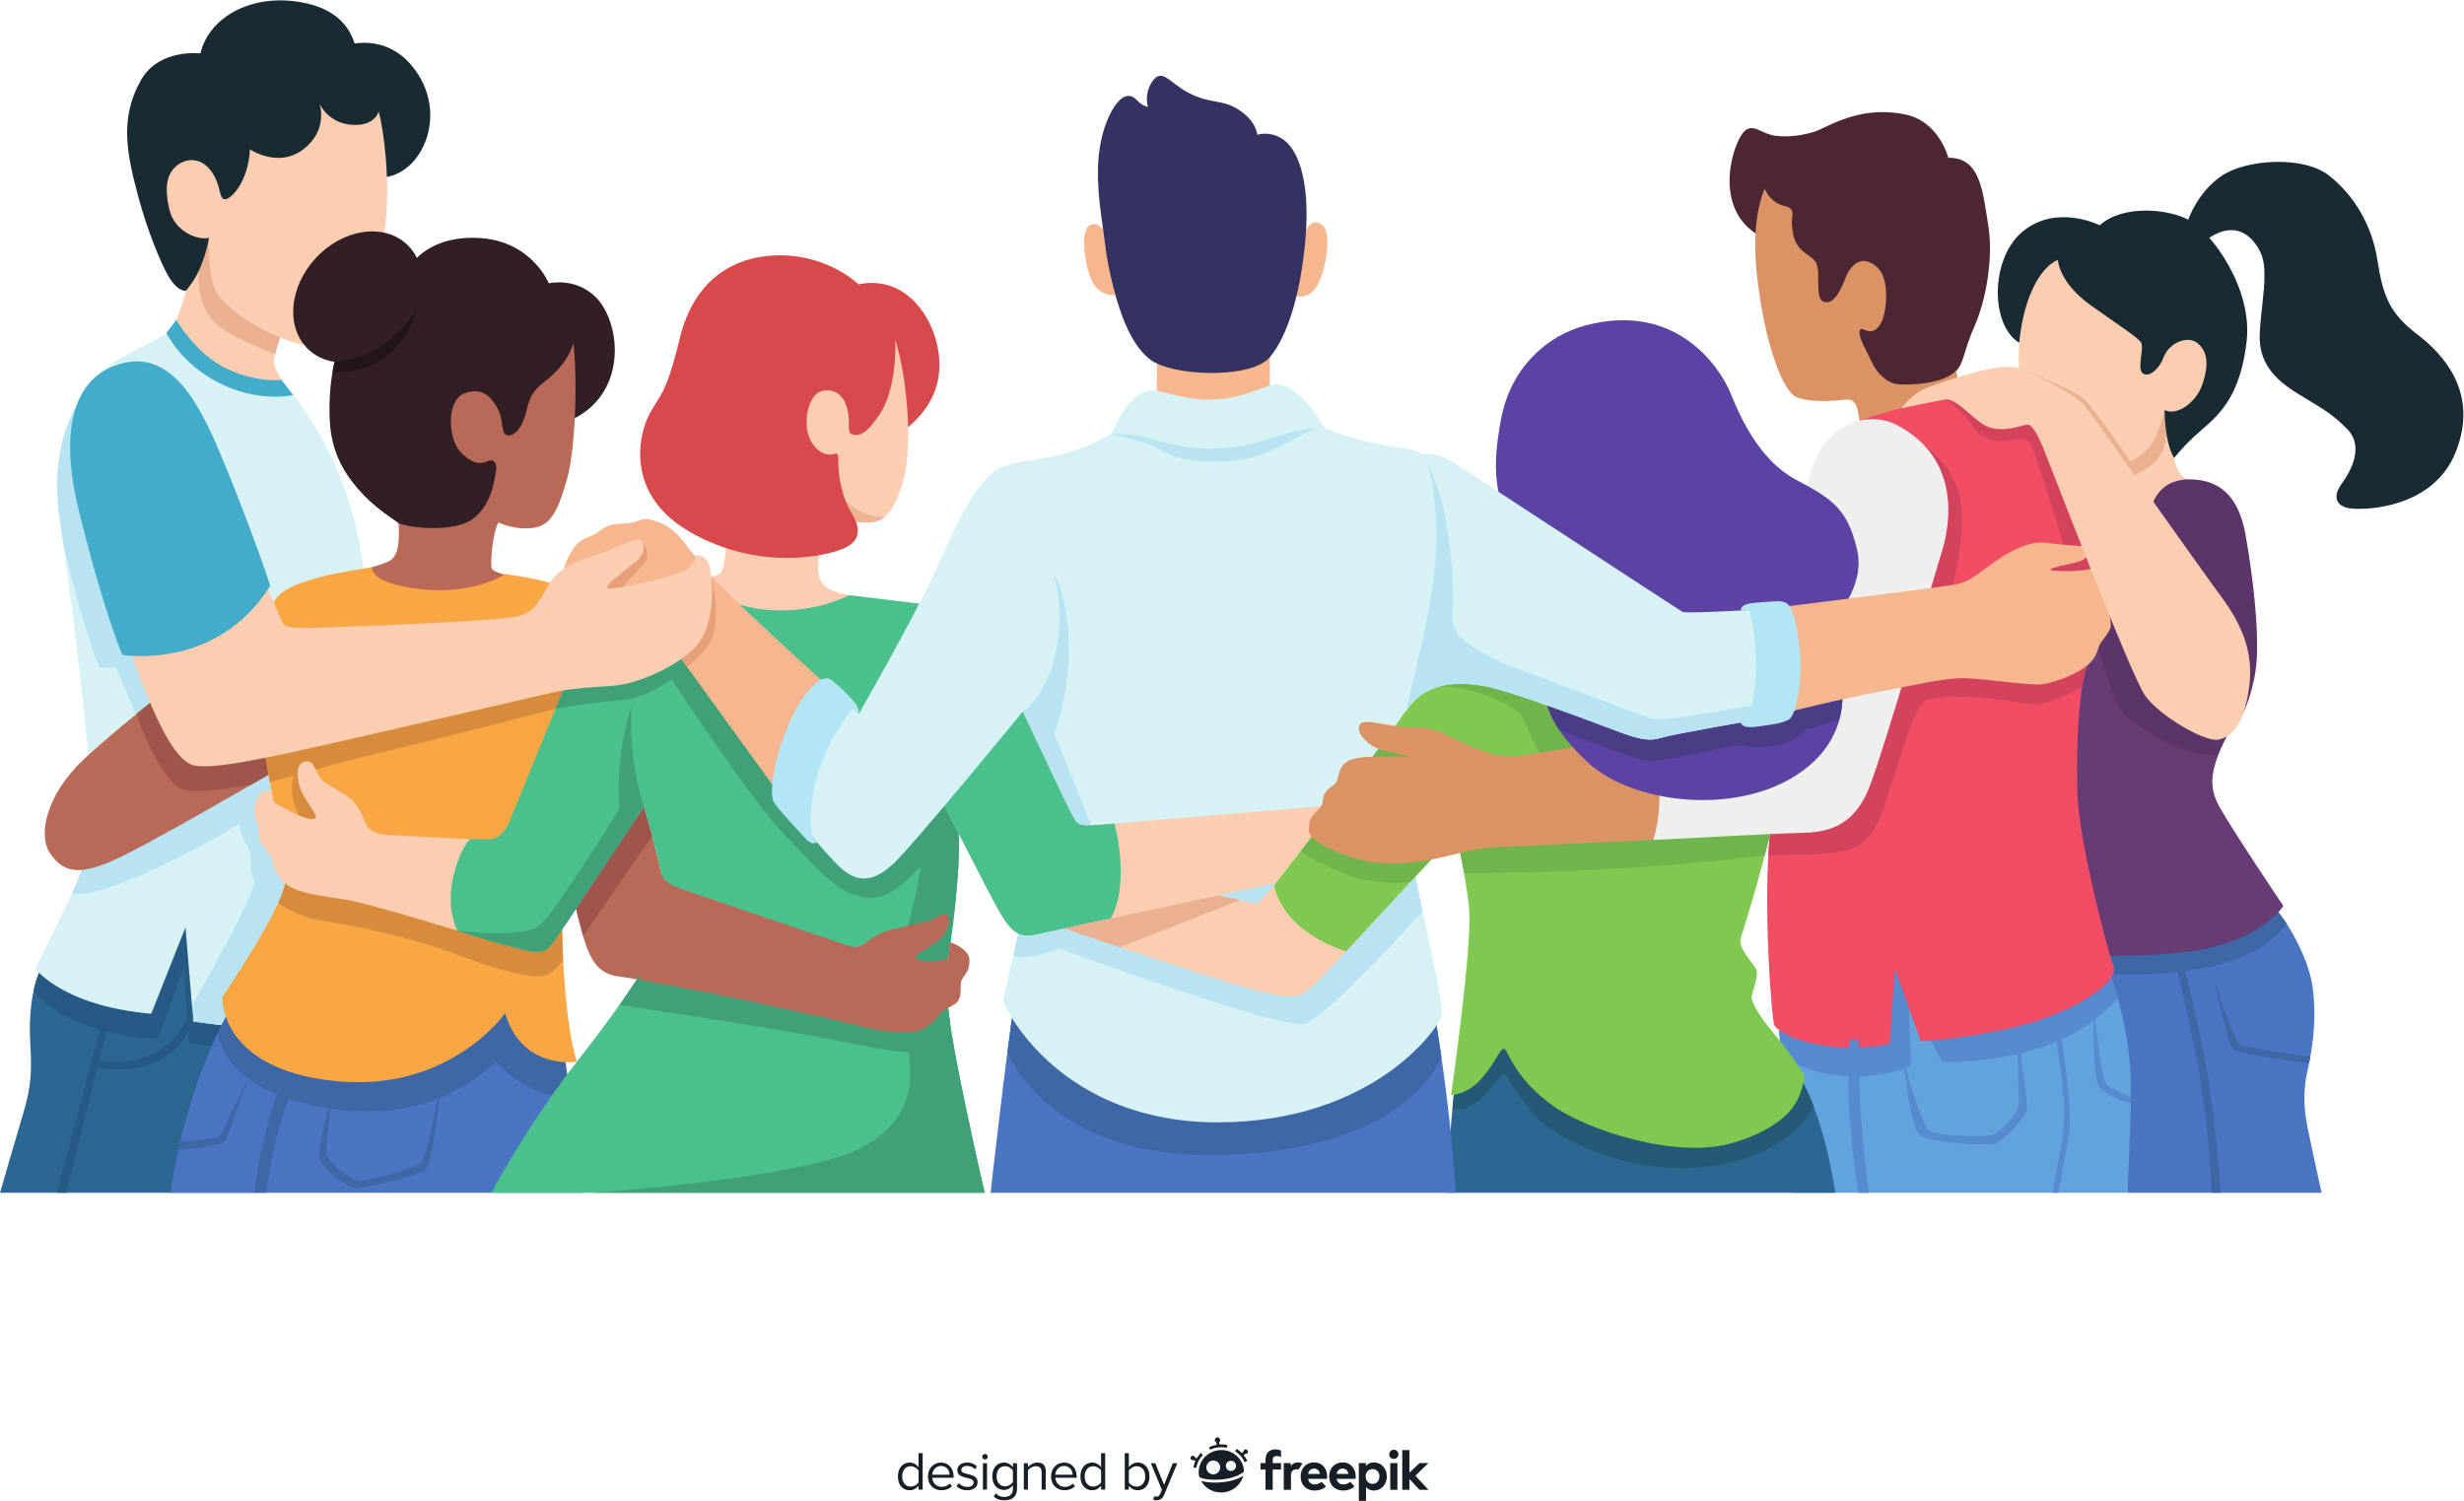 <?xml version="1.0" encoding="UTF-8" standalone="no"?>
<svg
   xmlns:dc="http://purl.org/dc/elements/1.1/"
   xmlns:cc="http://creativecommons.org/ns#"
   xmlns:rdf="http://www.w3.org/1999/02/22-rdf-syntax-ns#"
   xmlns:svg="http://www.w3.org/2000/svg"
   xmlns="http://www.w3.org/2000/svg"
   viewBox="0 0 880.627 536.44"
   height="536.44"
   width="880.627"
   xml:space="preserve"
   id="svg2"
   version="1.1"><defs
     id="defs6" /><g
     transform="matrix(1.333,0,0,-1.333,0,536.44)"
     id="g10"><g
       transform="scale(0.1)"
       id="g12"><path
         id="path14"
         style="fill:#d7494b;fill-opacity:1;fill-rule:nonzero;stroke:none"
         d="m 2302.29,3261.68 c 0,0 68.65,20.58 132.73,-30.71 64.09,-51.29 99.27,-154.64 77.12,-237.19 -22.15,-82.54 -92.52,-125.54 -92.52,-125.54 l -117.33,393.44" /><path
         id="path16"
         style="fill:#2c6791;fill-opacity:1;fill-rule:nonzero;stroke:none"
         d="M 104.566,1416.05 C 85.617,1370.07 76.606,1302.48 81.109,1227.37 85.617,1152.27 84.117,1111.72 61.586,1036.61 39.055,961.512 0,826.059 0,826.059 h 681.691 v 791.851 c 0,0 -187.511,42.06 -325.703,-30.04 -138.187,-72.1 -251.422,-171.82 -251.422,-171.82" /><path
         id="path18"
         style="fill:#265983;fill-opacity:1;fill-rule:nonzero;stroke:none"
         d="m 355.988,1587.87 c -138.187,-72.1 -251.422,-171.82 -251.422,-171.82 -5.972,-14.5 -10.832,-31.34 -14.714,-49.69 1.379,-1.77 56.613,-71.57 180.793,-103.26 125.765,-32.09 153.476,-21.43 153.476,-21.43 l 68.215,186.06 14.922,-199.65 c 0,0 91.043,-17.79 174.433,-19.05 v 408.88 c 0,0 -187.511,42.06 -325.703,-30.04" /><path
         id="path20"
         style="fill:#182b33;fill-opacity:1;fill-rule:nonzero;stroke:none"
         d="m 900.484,3894 c 0,0 126.776,60.83 213.006,-57.94 86.22,-118.76 20.66,-270.08 -76.67,-286.21 C 939.48,3533.73 900.484,3894 900.484,3894" /><path
         id="path22"
         style="fill:#fbcdb1;fill-opacity:1;fill-rule:nonzero;stroke:none"
         d="m 1015.12,3725.37 c 13.92,-47.74 31.82,-188.47 17.9,-305.06 -13.92,-116.59 -99.715,-278.26 -149.438,-310.08 -49.723,-31.82 -132.184,9.5 -132.184,9.5 0,0 -10.91,-29.75 -16.269,-55.79 -5.961,-28.96 25,-67.79 69.738,-129.01 17.028,-23.3 45.328,-67.41 69.735,-131.34 0,0 -364.661,90.42 -430.297,307.21 0,0 41.769,61.65 61.656,167.06 0,0 -99.445,101.44 -113.367,212.82 -13.922,111.37 23.867,242.64 143.203,344.08 119.332,101.43 377.891,125.3 479.323,-109.39" /><path
         id="path24"
         style="fill:#e9b191;fill-opacity:1;fill-rule:nonzero;stroke:none"
         d="m 569.797,3166.26 c 35.207,-41.61 140.453,-81.03 167.976,-90.83 5.665,22.57 13.625,44.3 13.625,44.3 -47.894,16.79 -145.953,74.79 -170.906,120.91 -24.953,46.11 -20.156,146.07 -20.156,146.07 0,0 -13.352,-14.89 -23.223,-62.66 -9.871,-47.76 -7.957,-109.76 32.684,-157.79" /><path
         id="path26"
         style="fill:#182b33;fill-opacity:1;fill-rule:nonzero;stroke:none"
         d="m 498.707,3244.84 c 23.356,28.54 33.336,50.07 38.406,62.58 17.528,43.26 20.785,66.46 23.223,79.29 -25.856,-7.96 -91.508,14.22 -106.031,75.13 -15.696,65.8 -4.469,99.75 21.386,119.63 25.856,19.89 65.676,21.5 93.477,-20.2 23.816,-35.72 16.785,-64.86 31.402,-70.82 14.618,-5.97 65.535,43.98 69.512,133.48 0,0 75.578,-51.71 143.199,0 67.625,51.71 43.758,121.33 43.758,121.33 0,0 23.797,-51.71 86.481,-55.69 62.69,-3.98 71.6,35.8 71.6,35.8 0,0 19.83,79.7 -57.733,137.38 0,0 7.285,117.12 -128.328,150.83 -144.161,35.83 -268.325,-31.67 -291.657,-132.49 0,0 -111.347,14.19 -159.918,-72.32 -58.222,-103.71 -36.875,-199.17 -6.07,-314.17 24.191,-90.32 60.352,-176.31 78.859,-208.78 26.235,-46.02 48.434,-40.98 48.434,-40.98" /><path
         id="path28"
         style="fill:#d7f2f5;fill-opacity:1;fill-rule:nonzero;stroke:none"
         d="m 467.027,3153.39 c -15.867,-31.28 -100.636,-61.8 -157.007,-98.11 -56.368,-36.31 -188.071,-164.66 -149.922,-422.72 38.3,-259.11 92.996,-720.94 86.73,-806.54 -6.262,-85.6 -25.055,-139.88 -73.07,-238 -48.02,-98.13 -79.336,-160.76 -79.336,-160.76 0,0 73.07,-100.22 311.078,-121.09 l 91.859,231.74 20.879,-252.62 c 0,0 294.996,-44.84 406.352,-7.04 0,0 70.187,1020.79 52.297,1199.92 -32.504,325.42 -211.532,511.33 -211.532,511.33 0,0 -91.324,-10.15 -157.554,26.72 -116.293,64.73 -140.774,137.17 -140.774,137.17" /><path
         id="path30"
         style="fill:#cfebf8;fill-opacity:1;fill-rule:nonzero;stroke:none"
         d="m 193.188,1628.89 c -0.012,0.01 -0.02,0.01 -0.032,0.01 33.434,73.04 47.989,123.01 53.477,194.52 -5.488,-71.54 -19.985,-121.44 -53.445,-194.53 m 53.449,194.58 c 0.008,0.11 0.015,0.21 0.023,0.31 -0.008,-0.1 -0.015,-0.2 -0.023,-0.31 m 0.035,0.45 c 0.008,0.08 0.012,0.18 0.019,0.27 -0.007,-0.1 -0.011,-0.18 -0.019,-0.27 m 0.039,0.49 c 0.004,0.08 0.008,0.15 0.016,0.23 -0.008,-0.08 -0.012,-0.15 -0.016,-0.23 m 0.031,0.46 c 0.008,0.08 0.012,0.15 0.02,0.23 -0.008,-0.08 -0.012,-0.15 -0.02,-0.23 m 0.039,0.53 c 0.004,0.05 0.008,0.1 0.012,0.15 -0.004,-0.05 -0.008,-0.1 -0.012,-0.15 m 0.047,0.62 c 0.703,9.6 0.602,24.16 -0.121,42.42 l 0.027,0.04 c 0.731,-18.38 0.801,-32.81 0.094,-42.46 m -76.805,737.5 c -0.007,0.02 -0.011,0.04 -0.015,0.06 -3.078,21.95 -6.102,43.09 -9.031,63.01 2.933,-19.95 5.961,-41.08 9.046,-63.07" /><path
         id="path32"
         style="fill:#4681a9;fill-opacity:1;fill-rule:nonzero;stroke:none"
         d="m 640.074,1270.89 c -69.203,6.4 -121.836,14.4 -121.836,14.4 l -3.511,42.48 v 0 l 3.511,-42.48 c 0,0 52.649,-8 121.836,-14.4" /><path
         id="path34"
         style="fill:#b7e3f2;fill-opacity:1;fill-rule:nonzero;stroke:none"
         d="m 789.563,1263.1 c -50.071,0 -103.454,3.54 -149.489,7.79 -69.187,6.4 -121.836,14.4 -121.836,14.4 l -3.511,42.48 c 0.5,0.86 184.773,320.6 166.964,340.97 -17.832,20.39 -1.855,58.36 -19.066,87.42 -17.211,29.07 -20.859,59.95 -20.859,59.95 -66.539,-42.63 -329.45,-188.77 -432.254,-188.77 -6.004,0 -11.485,0.51 -16.324,1.55 33.46,73.09 47.957,122.99 53.445,194.53 0.004,0.02 0.004,0.03 0.004,0.05 0.008,0.11 0.015,0.21 0.023,0.31 0.004,0.05 0.008,0.09 0.012,0.14 0.008,0.09 0.012,0.17 0.019,0.27 0.008,0.07 0.012,0.15 0.02,0.22 0.004,0.08 0.008,0.15 0.016,0.23 0.003,0.08 0.011,0.15 0.015,0.23 0.008,0.08 0.012,0.15 0.02,0.23 0.008,0.09 0.011,0.2 0.019,0.3 0.004,0.05 0.008,0.1 0.012,0.15 0.012,0.16 0.023,0.31 0.035,0.47 v 0 c 0.707,9.65 0.637,24.08 -0.094,42.46 l 127.567,217.78 -64.281,149.75 c -9.825,-1.94 -17.95,-2.58 -24.418,-2.58 -12.93,0 -19.235,2.58 -19.235,2.58 -33.285,81.23 -68.566,210.92 -96.344,327.51 -3.085,21.99 -6.113,43.12 -9.046,63.07 -0.293,2 -0.586,3.99 -0.879,5.97 -22.477,152.05 14.019,259.03 59.32,328.72 l 190.395,-58.24 64.695,-339.31 249.769,-324.77 245.047,-195.04 C 953.313,1696.01 924.59,1278.25 924.59,1278.25 891.566,1267.04 842.406,1263.1 789.563,1263.1" /><path
         id="path36"
         style="fill:#321f25;fill-opacity:1;fill-rule:nonzero;stroke:none"
         d="m 1471.45,3264.59 c 0,0 69.93,17.48 125.27,-36.5 66.2,-64.56 88.73,-250.1 -55.68,-325.05 0,0 -73.79,94.94 -91.44,182.13 -17.66,87.19 21.85,179.42 21.85,179.42" /><path
         id="path38"
         style="fill:#4a75c3;fill-opacity:1;fill-rule:nonzero;stroke:none"
         d="m 1494.55,1332.66 69.5,-506.601 H 457.246 c 0,0 33.016,280.721 172.016,513.551 l 865.288,-6.95" /><path
         id="path40"
         style="fill:#3d67a5;fill-opacity:1;fill-rule:nonzero;stroke:none"
         d="m 681.691,826.059 c 0,0 27.754,250.571 119.528,382.971 h 37.976 c 0,0 -92.25,-119.86 -125.242,-382.971 h -32.262" /><path
         id="path42"
         style="fill:#3d67a5;fill-opacity:1;fill-rule:nonzero;stroke:none"
         d="m 1494.55,1332.66 -865.288,6.95 c -16.457,-27.56 -31.379,-55.8 -44.985,-84.16 0.075,-1.36 7.532,-131.94 225.168,-187.62 218.775,-55.96 389.215,-10.17 521.495,109.39 0,0 82.63,-98.6 197.78,-93.63 l -34.17,249.07" /><path
         id="path44"
         style="fill:#b96957;fill-opacity:1;fill-rule:nonzero;stroke:none"
         d="m 727.043,2397.69 c -59.152,-44.5 -412.645,-322.68 -506.566,-413.28 -93.922,-90.59 -121.246,-198.17 -85.383,-249.4 35.859,-51.23 76.844,-56.36 162.23,-20.49 85.383,35.86 422.723,232.72 422.723,232.72 0,0 21.273,31.97 33.226,168.58 11.954,136.61 -26.23,281.87 -26.23,281.87" /><path
         id="path46"
         style="fill:#9f554b;fill-opacity:1;fill-rule:nonzero;stroke:none"
         d="m 753.273,2115.82 c 3.481,39.76 2.696,80.24 -0.144,117.67 -57.742,10.97 -135.141,25.57 -190.348,35.58 -62.883,-49.99 -133.812,-107.04 -196.363,-158.66 19.242,-66.69 78.129,-186.5 122.805,-202.74 31.121,-11.32 127.879,2.72 183.761,12.28 28.844,16.66 47.063,27.29 47.063,27.29 0,0 21.273,31.97 33.226,168.58" /><path
         id="path48"
         style="fill:#b96957;fill-opacity:1;fill-rule:nonzero;stroke:none"
         d="m 1414.3,2472.56 c -68.19,9.72 -91.8,18.77 -95.94,27.9 -4.13,9.12 1.67,95.83 18.2,122.69 0,0 41.85,-20.12 89.37,-14.78 47.53,5.34 66.89,36.3 93.75,129.19 26.86,92.88 28.93,316.24 14.47,382.36 -14.47,66.12 -192.17,189.04 -382.27,111.05 -190.095,-77.99 -221.091,-359.01 -190.095,-445.79 30.992,-86.78 107.445,-144.64 107.445,-171.5 0,-26.86 4.15,-79.04 -26.84,-94.37 -31,-15.32 -117.8,-34.08 -117.8,-34.08 0,0 6.199,-65.9 227.29,-87.54 221.1,-21.63 262.42,74.87 262.42,74.87" /><path
         id="path50"
         style="fill:#f9a644;fill-opacity:1;fill-rule:nonzero;stroke:none"
         d="m 1354.62,2485.23 c 0,0 -81.52,-56.24 -224.4,-40.72 -142.872,15.53 -132.9,58.96 -132.9,58.96 0,0 -96.789,-15.04 -134.168,-25.3 C 790.059,2458.1 748.148,2443.69 727.043,2397.69 713,2367.1 687.496,2126.17 709.695,2004.12 l 23.864,-131.17 c 0,0 40.195,-145.71 30.773,-216.92 -9.422,-71.22 -168.281,-305.43 -168.281,-305.43 0,0 -10.332,-191.59 299.613,-224.65 309.946,-33.06 458.716,181.83 458.716,181.83 45.46,-154.97 192.42,-130.22 192.42,-130.22 -32.81,92.93 -47.78,374.05 -35.97,471.75 11.82,97.7 128.12,717.04 91.45,748.38 -71.24,60.89 -179.48,77.82 -247.66,87.54" /><path
         id="path52"
         style="fill:#d78b3c;fill-opacity:1;fill-rule:nonzero;stroke:none"
         d="M 1558.33,2293.39 1045.81,2190.88 705.008,2038.13 c 1.242,-12.06 2.777,-23.5 4.687,-34.01 l 13.953,-76.68 c 50.856,12.69 175.106,50.17 301.312,79.92 173,40.77 376.22,94.66 464.46,116.11 l 109.47,99.62 c 2.34,19.71 4.36,38.38 5.99,55.66 l -46.55,14.64" /><path
         id="path54"
         style="fill:#d78b3c;fill-opacity:1;fill-rule:nonzero;stroke:none"
         d="m 1251.52,1659.53 -276.387,52.69 -118.762,147.33 -56.48,104.92 c -21,-22.91 -20.661,-60.9 -11.703,-92.64 8.953,-31.74 41.839,-94.53 41.839,-94.53 l -64.636,-82.08 c 0.675,-14.37 0.453,-27.75 -1.059,-39.2 -1.723,-13 -8.465,-31.49 -18.281,-52.96 17.429,-12.05 58.402,-37.19 107.219,-45.53 65.085,-11.12 216.23,-34.36 373.1,-93.25 156.87,-58.88 214.21,-62.51 240.55,-53.72 11.81,3.94 28.32,20.75 42.95,38.11 -4.24,81.18 -4.17,158.21 0.96,200.64 0.74,6.06 1.88,14.15 3.35,23.96 l -0.77,4.86 -261.89,-18.6" /><path
         id="path56"
         style="fill:#fbcdb1;fill-opacity:1;fill-rule:nonzero;stroke:none"
         d="m 1260.09,1774.37 c -40.51,2.3 -211.68,9.17 -236.9,13 -25.221,3.82 -37.448,15.28 -45.088,33.62 -7.645,18.34 -17.579,48.14 -46.618,68.01 -29.039,19.87 -61.898,33.63 -74.125,51.2 -12.226,17.58 -18.339,51.97 -43.558,41.27 -25.219,-10.7 -15.285,-57.32 -6.113,-77.95 9.167,-20.63 36.679,-58.84 38.972,-67.25 2.293,-8.4 -8.406,-10.7 -29.039,-4.58 -20.633,6.11 -84.062,41.26 -84.062,41.26 l -6.114,32.1 c 0,0 -25.98,3.82 -38.207,-21.4 -12.226,-25.22 -7.644,-50.43 0,-65.72 7.641,-15.28 -1.527,-34.39 12.989,-57.31 14.519,-22.93 22.925,-25.22 25.984,-40.5 3.059,-15.29 12.992,-49.91 45.086,-70.81 32.098,-20.9 88.648,-27.01 152.074,-36.94 63.43,-9.94 300.999,-83.54 300.999,-83.54 0,0 19.9,24.45 33.72,89.65 19.1,90.17 0,155.89 0,155.89" /><path
         id="path58"
         style="fill:#321f25;fill-opacity:1;fill-rule:nonzero;stroke:none"
         d="m 1536.91,3103.93 c -10.93,-41.09 -42.29,-76.53 -77.73,-103.79 -35.44,-27.27 -39.53,-44.99 -49.08,-83.16 -9.54,-38.17 -29.99,-62.71 -49.07,-59.98 -19.09,2.73 -10.91,40.78 -24.54,67.42 -13.63,26.64 -38.17,64.81 -89.97,45.72 -51.8,-19.08 -44.49,-122.68 -12.7,-156.76 31.79,-34.08 54.96,-34.08 72.68,-25.9 17.72,8.18 27.26,-5.46 23.18,-27.27 -4.09,-21.81 -10.68,-89.48 -62.48,-127.65 -51.8,-38.17 -181.19,-23.04 -200.38,-9.41 -19.18,13.63 -65.48,42.14 -107.746,91.21 -42.258,49.08 -70.562,104.15 -74.832,180.42 -4.906,87.68 11.008,192.78 40.348,220.05 l 178.12,200.2 c 0,0 48.39,80.43 186.07,70.89 137.68,-9.54 182.67,-121.33 182.67,-121.33 0,0 106.31,-90.41 65.46,-160.66" /><path
         id="path60"
         style="fill:#321f25;fill-opacity:1;fill-rule:nonzero;stroke:none"
         d="m 1090.61,3369.39 c 61.98,-57.7 53.34,-167.74 -19.3,-245.78 -72.642,-78.03 -181.779,-94.51 -243.763,-36.81 -61.988,57.7 -53.348,167.74 19.293,245.77 72.644,78.04 181.78,94.52 243.77,36.82" /><path
         id="path62"
         style="fill:#fbcdb1;fill-opacity:1;fill-rule:nonzero;stroke:none"
         d="m 2524.85,2397.69 c -78.19,12.32 -144.09,13.25 -222.56,26.47 -78.46,13.21 -115.6,21.03 -107.79,95.31 7.82,74.28 15.64,123.15 15.64,123.15 l -252.16,13.68 c 0,0 -11.73,-119.23 -17.59,-146.6 -5.86,-27.37 -7.82,-27.37 -66.46,-37.14 -58.64,-9.77 -180.26,-33.62 -180.26,-33.62 0,0 16.06,-66.07 336.64,-124.71 320.57,-58.65 494.54,83.46 494.54,83.46" /><path
         id="path64"
         style="fill:#4ac08d;fill-opacity:1;fill-rule:nonzero;stroke:none"
         d="m 2277.1,2428.58 c 0,0 185.7,-22.22 247.75,-30.89 62.06,-8.66 112.54,-27.2 164.87,-154.31 0,0 -132.54,-371.72 -122.3,-430.4 14.72,-84.3 -18.21,-321.84 -28.49,-376.68 -10.28,-54.83 8.57,-179.92 46.27,-359.84 37.7,-179.921 55.19,-250.401 55.19,-250.401 H 1317.18 c 0,0 97.68,183.571 229.62,351.501 131.94,167.93 227.9,315.29 243.32,363.27 15.42,47.98 -63.4,318.72 -63.4,318.72 0,0 -215.91,-323.86 -241.61,-359.85 -25.7,-35.98 -39.41,-32.55 -107.95,-15.42 -68.54,17.14 -150.79,44.55 -150.79,44.55 0,0 -30.85,57.05 -12,139.91 18.85,82.85 45.72,105.63 45.72,105.63 0,0 34.82,-0.5 48.53,-0.5 13.71,0 37.69,1.71 58.26,49.69 20.56,47.98 164.5,407.82 203.91,491.79 39.41,83.96 65.54,129.55 149.29,143.6 83.75,14.04 153.85,13.61 153.85,13.61 0,0 45.26,-69.04 176.73,-82.74 131.46,-13.71 226.44,38.76 226.44,38.76" /><path
         id="path66"
         style="fill:#40a178;fill-opacity:1;fill-rule:nonzero;stroke:none"
         d="m 2536.47,1384.34 v 0 l -104.83,-156.26 c 14.72,-83.83 29.43,-199.21 -121.95,-281.342 C 2158.3,864.609 1586.41,826.059 1586.41,826.059 h 1053.98 c 0,0 -17.49,70.48 -55.19,250.401 -28.59,136.42 -46.3,241.23 -48.73,307.88" /><path
         id="path68"
         style="fill:#40a178;fill-opacity:1;fill-rule:nonzero;stroke:none"
         d="m 2591.85,1940.95 -112.77,-37.39 -257.82,128.59 c 0,0 -255.71,318.54 -258.63,322.93 -2.93,4.38 -115.44,42.61 -115.44,42.61 l -276.16,-81.83 -0.24,-0.51 c -14.89,-31.72 -48.93,-113.11 -81.37,-191.88 33.82,8.29 136.82,20.87 181.65,24.11 60.6,4.39 129.36,55.57 129.36,55.57 0,0 217.72,-330.28 303.77,-417.95 86.05,-87.67 143.36,-163.66 225.19,-168.04 81.83,-4.38 140.82,98.02 208.96,154.89 l 30.31,32.64 c -0.37,2.91 -0.78,5.67 -1.23,8.29 -3.24,18.56 7.81,68.45 24.43,127.96 l -0.01,0.01" /><path
         id="path70"
         style="fill:#40a178;fill-opacity:1;fill-rule:nonzero;stroke:none"
         d="m 2417.83,1484.43 37.24,-89.16 92.57,-116.94 v 0 c -10.99,73.3 -14.53,126.92 -8.71,157.97 9.35,49.84 37.38,250.53 31.38,350.01 l -0.83,4.77 -75.29,149.87 c 0,0 -13.09,-154.84 -28.9,-260.96 -11.25,-75.48 -47.46,-195.56 -47.46,-195.56" /><path
         id="path72"
         style="fill:#40a178;fill-opacity:1;fill-rule:nonzero;stroke:none"
         d="m 2371.04,1384.24 -613.57,91.72 c -22.8,-38.67 -55.91,-89 -96.71,-146.34 55.83,-8.24 289.06,-42.97 467.85,-74.11 204.5,-35.62 287.66,-62.81 350.47,-46.85 62.81,15.96 51.59,47.89 68.55,69.66 l 0.01,0.01 c -6.3,42 -10.13,77.49 -11.17,106.01 -38.98,-4.06 -165.43,-0.1 -165.43,-0.1" /><path
         id="path74"
         style="fill:#fbcdb1;fill-opacity:1;fill-rule:nonzero;stroke:none"
         d="m 2400.29,3112.06 c 29.08,-85.42 49.07,-276.45 21.81,-374.5 -27.26,-98.06 -58.16,-114.41 -98.15,-114.41 -39.98,0 -178.05,22.96 -178.05,22.96 l -187.92,10.19 c 0,0 4.29,43.18 -28.43,66.81 -32.72,23.63 -167.21,183.57 -76.34,388.95 90.88,205.38 316.25,221.74 416.22,145.4 99.96,-76.33 130.86,-145.4 130.86,-145.4" /><path
         id="path76"
         style="fill:#efb593;fill-opacity:1;fill-rule:nonzero;stroke:none"
         d="m 2323.95,2623.15 c 17.39,0 33.05,3.11 47.45,14.67 -30.63,-1.88 -69.27,9.56 -121.79,58.23 l -52.51,-19.21 -2.18,-38.49 c 43.78,-6.66 104.64,-15.2 129.03,-15.2" /><path
         id="path78"
         style="fill:#d7494b;fill-opacity:1;fill-rule:nonzero;stroke:none"
         d="m 2400.29,3112.06 c 0.16,42.64 -98,149.62 -98,149.62 0,0 -77.51,76.05 -204.89,77.96 -127.39,1.9 -236.82,-63.53 -275.21,-223.81 -38.01,-158.71 -55.64,-150.14 -84.11,-208.4 -26.33,-53.9 -60.75,-210.68 112.25,-309.76 185.34,-106.13 364.71,-63.56 408.4,-45.37 43.56,18.14 54.24,48.3 24.2,96.8 -24.49,39.54 -33.17,90.74 -34.7,120.22 -1.51,29.07 2.7,42.93 -12.04,37.76 -11.07,-3.89 -38.11,-4.5 -60.84,32.52 -25.42,41.39 -11.41,129.29 30.42,136.89 41.83,7.61 62.74,-22.81 68.45,-61.08 5.7,-38.27 -5.71,-53 15.21,-56.8 20.91,-3.8 39.92,11.41 70.35,56.8 30.42,45.39 43.72,131.43 40.51,196.65" /><path
         id="path80"
         style="fill:#4a75c3;fill-opacity:1;fill-rule:nonzero;stroke:none"
         d="m 6094.54,1595.22 c 40.7,-43.1 96.38,-142.53 106.32,-220.1 9.95,-77.56 2.12,-148.58 -13.92,-220.75 -10.81,-48.69 -11.93,-93.47 0,-153.13 11.94,-59.662 37.79,-175.181 37.79,-175.181 h -520.72 l -96.25,678.681 486.78,90.48" /><path
         id="path82"
         style="fill:#3d67a5;fill-opacity:1;fill-rule:nonzero;stroke:none"
         d="m 5876.25,1423.16 c 152.58,23.84 214.53,73.36 254.75,124.08 -12.44,19.24 -25.03,35.88 -36.46,47.98 l -486.78,-90.48 12.34,-87.02 c 51.74,-5.62 148.24,-11.42 256.15,5.44" /><path
         id="path84"
         style="fill:#673c75;fill-opacity:1;fill-rule:nonzero;stroke:none"
         d="m 6009.27,2473.09 c 13.78,-92.5 8.96,-325.97 -39.8,-423.77 -48.77,-97.8 -46.16,-140.63 -16.12,-193.03 41.65,-72.64 168.76,-261.07 168.76,-261.07 0,0 -41.98,-68.83 -173.85,-106.22 -131.87,-37.4 -355.01,-25.7 -355.01,-25.7 0,0 -93.74,222.1 -83.9,487.03 9.84,264.93 138.69,691.04 138.69,691.04 0,0 154.57,81.68 243.14,26.57 88.57,-55.11 118.09,-194.85 118.09,-194.85" /><path
         id="path86"
         style="fill:#5b3569;fill-opacity:1;fill-rule:nonzero;stroke:none"
         d="m 6011.66,2247.47 -30.93,52.57 -249.92,222.33 -136.3,-77.7 c -5.54,-22.12 9.34,-33.74 3.67,-57.91 26.25,-88.24 64.73,-247.89 98.49,-279.5 45.62,-42.69 170.28,-117.44 249.32,-105.47 8.89,19.43 11.14,22.79 23.48,47.53 22.82,45.78 36.02,121.29 42.19,198.15" /><path
         id="path88"
         style="fill:#fbcdb1;fill-opacity:1;fill-rule:nonzero;stroke:none"
         d="m 5803.8,2925.16 c 0,0 21.97,-106.09 25.51,-128.97 3.55,-22.88 15.06,-52.2 37.64,-57.09 0,0 -18.45,-72.32 -84.91,-97.73 -66.45,-25.41 -134,0 -134,0 0,0 -14.55,47.89 -29.21,74.28 -14.66,26.38 -53.44,40.97 -53.44,40.97 l 238.41,168.54" /><path
         id="path90"
         style="fill:#e9b191;fill-opacity:1;fill-rule:nonzero;stroke:none"
         d="m 5805.51,2916.87 c -1.07,5.18 -1.71,8.29 -1.71,8.29 l -238.41,-168.54 c 0,0 38.78,-14.59 53.44,-40.97 0,0 112.04,23.33 159.87,71.18 39.1,39.12 31.06,106.66 26.81,130.04" /><path
         id="path92"
         style="fill:#182b33;fill-opacity:1;fill-rule:nonzero;stroke:none"
         d="m 5629.67,3420.31 c 0,0 -112.54,57.25 -203.69,-14.4 -91.15,-71.64 -90.21,-254.31 -12.06,-300.49 0,0 151,28.01 203.61,118.38 52.61,90.39 12.14,196.51 12.14,196.51" /><path
         id="path94"
         style="fill:#fbcdb1;fill-opacity:1;fill-rule:nonzero;stroke:none"
         d="m 5517.53,3327.62 c -47.15,-20.21 -88.85,-96.65 -102.34,-209.03 -9.76,-81.28 9.73,-232.16 33.3,-301.2 23.58,-69.04 112.25,-65.45 185.27,-54.98 73.02,10.46 128.47,47.67 146.99,93.13 18.53,45.47 23.05,69.62 23.05,69.62 0,0 38.73,-40.41 74.09,-35.36 35.37,5.05 106.09,78.16 102.72,160.32 -3.37,82.17 -8.42,235.4 -129.66,277.5 -121.24,42.1 -333.42,0 -333.42,0" /><path
         id="path96"
         style="fill:#e9b191;fill-opacity:1;fill-rule:nonzero;stroke:none"
         d="m 5607.17,2796.19 60.31,-26.67 c 16.13,4.48 31.04,10.34 44.49,17.32 -0.21,0.29 -91.85,134.47 -120.94,163.89 -28.98,29.31 -176.31,85.79 -177.64,86.25 0.33,-7.5 0.75,-15.11 1.28,-22.82 l 69.07,-63.43 123.43,-154.54" /><path
         id="path98"
         style="fill:#182b33;fill-opacity:1;fill-rule:nonzero;stroke:none"
         d="m 5517.53,3327.62 c 0,0 1.53,-60.65 89.21,-122.7 87.68,-62.05 125.94,-86.01 134.03,-99.5 8.09,-13.49 -9.93,-65.07 2.21,-79.91 12.14,-14.84 42.85,1.32 58.32,41.46 14.82,38.45 63.19,57.95 88.94,38.45 24.33,-18.44 35.63,-50.92 14.56,-112.08 -17.49,-50.8 -70.73,-85.51 -101,-68.18 0,0 -1.46,-84.45 25.51,-128.97 0,0 24.28,33.31 74.2,76.01 49.91,42.7 103.86,93.96 120.05,236.94 16.19,142.99 -93.07,288.68 -149.73,322.4 -56.66,33.73 -182.11,44.98 -244.16,-11.23 l -112.14,-92.69" /><path
         id="path100"
         style="fill:#182b33;fill-opacity:1;fill-rule:nonzero;stroke:none"
         d="m 5866.95,3435.32 c 0,0 25.76,75.81 91.86,118.98 66.1,43.16 217.18,52.61 284.63,0 67.45,-52.61 116.01,-132.62 130.85,-227.98 14.84,-95.35 32.37,-141.85 106.56,-198.4 74.2,-56.54 164.58,-159.06 103.87,-314.19 -60.7,-155.13 -248.2,-157.83 -284.62,-152.43 -36.43,5.39 -47.22,31.02 -21.59,66.09 25.63,35.08 59.36,99.42 16.19,144.81 -43.17,45.4 -75.54,60.23 -136.24,98 -60.71,37.78 -102.52,82.07 -99.83,157.72 2.7,75.65 25.63,169.62 2.7,218.41 -22.93,48.79 -69.23,85.75 -137.7,40.46 0,0 -47.36,5.1 -56.68,48.53" /><path
         id="path102"
         style="fill:#5b3569;fill-opacity:1;fill-rule:nonzero;stroke:none"
         d="m 5866.95,2739.1 c 58.52,0 130.49,-18.9 153.62,-148.27 23.13,-129.36 35.12,-260.44 29.98,-336.68 -5.14,-76.25 -35.14,-140.21 -35.14,-140.21 l -236.43,138.49 c 0,0 -16.28,232.12 -20.56,317.39 -4.29,85.27 15.75,165.91 108.53,169.28" /><path
         id="path104"
         style="fill:#62a2dd;fill-opacity:1;fill-rule:nonzero;stroke:none"
         d="m 5660.37,1402.14 c 19.75,-49.76 53.25,-178.75 53.2,-295.1 -0.03,-79.68 -9.56,-280.981 -9.56,-280.981 h -895.33 l -39.02,436.631 c 0,0 64.51,207.58 279.58,261.74 215.07,54.17 529.26,50.15 611.13,-122.29" /><path
         id="path106"
         style="fill:#568bd0;fill-opacity:1;fill-rule:nonzero;stroke:none"
         d="m 5660.37,1402.14 c -81.87,172.44 -396.06,176.46 -611.13,122.29 -215.07,-54.16 -279.58,-261.74 -279.58,-261.74 l 6.38,-71.34 c 177.81,-104.48 347.82,-24.4 347.82,-24.4 l -7.25,185.46 90.12,-176.05 c 293.09,1.83 409.91,105.43 471.42,170.91 -6.31,22.7 -12.53,41.64 -17.78,54.87" /><path
         id="path108"
         style="fill:#4c2733;fill-opacity:1;fill-rule:nonzero;stroke:none"
         d="m 4893.25,3683.43 c -38.43,-20.95 -94.72,-28.22 -133.03,-23.18 -38.32,5.05 -58.74,34.62 -82.94,12.44 -29.73,-27.25 -85.7,-197.62 29.63,-274.12 146.65,-97.25 186.34,284.86 186.34,284.86" /><path
         id="path110"
         style="fill:#db9365;fill-opacity:1;fill-rule:nonzero;stroke:none"
         d="m 4720.94,3487.73 c -19.21,-67.42 -20.32,-153.96 0,-276.71 20.32,-122.74 59.17,-235.9 95.9,-251.64 25.82,-11.06 74.21,-12.57 111.66,-8.41 37.45,4.16 49.57,7.59 57.03,-54.46 7.46,-62.05 244.64,8.69 275.85,56.54 0,0 -29.13,112.34 -20.81,145.63 8.32,33.29 49.93,81.14 62.42,183.08 12.48,101.94 -2.08,285.03 -141.48,347.44 -139.39,62.41 -304.29,9.77 -368.24,-37.45 -61.89,-45.7 -72.33,-104.02 -72.33,-104.02" /><path
         id="path112"
         style="fill:#4c2733;fill-opacity:1;fill-rule:nonzero;stroke:none"
         d="m 4985.53,3134.29 c -2.1,-16.33 22.18,-56.98 34.95,-84.33 12.77,-27.36 40.41,-54.43 71.42,-56.18 31,-1.75 116.11,-0.02 152.89,36.5 20.37,18.29 20.37,54.77 49.54,120.42 29.19,65.66 51.07,179.94 36.48,269.61 -14.59,89.67 -20.73,182.68 -107.02,180.86 0,0 -24.29,98.48 -117.3,116.72 -93.01,18.24 -165.04,-8.9 -231.62,-43.77 -67.47,-35.34 -142.01,-88.51 -143.1,-155.93 0,0 12.43,-37.39 53.74,-46.51 31,-6.84 17.2,-26.28 18.77,-46.91 2.73,-35.72 8.15,-58.4 34.64,-78.1 24.88,-18.5 35.99,-20.37 35.95,-61.01 -0.05,-54.81 1.83,-67.48 18.24,-71.13 16.41,-3.64 34.65,10.95 54.71,63.83 20.06,52.89 58.36,58.83 89.37,24.86 31,-33.97 21.99,-128.93 -0.08,-154.69 -26.79,-31.26 -48.52,9.47 -51.58,-14.24" /><path
         id="path114"
         style="fill:#2c6791;fill-opacity:1;fill-rule:nonzero;stroke:none"
         d="m 3916.37,1232.98 c -15.03,-66.34 -36.31,-340.39 -39.11,-406.921 h 1043.29 c 0,0 -26.16,194.691 -94.98,310.561 0,0 -216.47,173.18 -451.11,201.11 -234.63,27.93 -458.09,-104.75 -458.09,-104.75" /><path
         id="path116"
         style="fill:#255a75;fill-opacity:1;fill-rule:nonzero;stroke:none"
         d="m 3916.37,1232.98 c -6.9,-30.43 -15.1,-104.58 -22.24,-182.35 v 0 c 0,0 35.97,-10.49 82.49,33.2 46.53,43.69 46.71,65.97 57.66,59.66 10.96,-6.31 28.89,-56.76 93.22,-122.11 48.97,-49.739 258.44,-163.271 486.33,-119.439 166.55,32.02 227.71,114.339 248.6,156.359 -10.62,27.83 -22.84,54.72 -36.86,78.32 0,0 -69.16,55.31 -171.64,108.46 L 4496.9,1215 4193.99,1331.45 c -157,-26.94 -277.62,-98.47 -277.62,-98.47" /><path
         id="path118"
         style="fill:#4a75c3;fill-opacity:1;fill-rule:nonzero;stroke:none"
         d="m 3851.67,1274.91 c 0,0 38.04,-225.22 51.53,-448.851 H 2655.9 c 0,0 39.8,355.061 65.21,524.541 l 1130.56,-75.69" /><path
         id="path120"
         style="fill:#3d67a5;fill-opacity:1;fill-rule:nonzero;stroke:none"
         d="m 2701.08,1203.98 c 0,0 107.84,-296.75 595.64,-275.941 487.8,20.813 567.88,262.591 567.88,262.591 l -12.93,84.28 -1130.56,75.69 -20.03,-146.62" /><path
         id="path122"
         style="fill:#f6b68e;fill-opacity:1;fill-rule:nonzero;stroke:none"
         d="m 3210.29,3691.03 c -86.36,0 -247.46,-49.83 -247.46,-288.99 0,0 -18.27,31.56 -41.53,18.27 -23.25,-13.29 -14.94,-89.69 0,-134.53 14.95,-44.84 47.72,-54.27 67.65,-52.61 0,0 23.91,-72.22 43.84,-103.77 19.93,-31.56 69.41,-79.8 69.41,-79.8 l -1.52,-134.19 h 303.93 c 0,0 0,101.31 0,151.14 0,49.82 72.2,164.42 72.2,164.42 0,0 32.91,-12.6 55.49,28.99 25.76,47.44 37.47,141.9 13.76,160.35 -37.25,28.99 -51.66,-33.22 -51.66,-33.22 0,0 -16.71,187.68 -116.36,234.18 -99.65,46.51 -167.75,69.76 -167.75,69.76" /><path
         id="path124"
         style="fill:#343261;fill-opacity:1;fill-rule:nonzero;stroke:none"
         d="m 2962.14,3375.71 c -5.34,48.16 -25.09,143.55 -16.11,231.86 8.98,88.32 46.4,152.69 73.34,158.68 26.95,5.98 28.44,-22.46 58.38,-28.45 0,0 -11.97,35.93 13.47,70.36 25.45,34.43 46.53,-7.64 95.8,-32.93 59.99,-30.79 87.55,-16.31 131.09,-43.25 51.4,-31.81 52.83,-69.34 52.83,-69.34 0,0 28.36,11.54 63.87,-8.66 44.57,-25.36 79.44,-112.66 65.03,-274.03 -12.79,-143.32 -48.06,-258.02 -95.23,-313.4 -47.17,-55.39 -231.96,-51.24 -302.41,-16.95 0,0 -58.9,17.4 -100.94,149.17 -26.23,82.19 -35.57,144.97 -39.12,176.94" /><path
         id="path126"
         style="fill:#d7f2f5;fill-opacity:1;fill-rule:nonzero;stroke:none"
         d="m 2978.13,2859.55 c -32.6,-18.04 -99.42,-51.09 -178.91,-63.6 -79.49,-12.5 -126.54,-17.86 -158.83,-59.19 0,0 115.54,-129.94 135.6,-365.95 14.48,-170.31 -33.94,-254.55 -33.94,-254.55 0,0 22.61,-93.78 65.35,-164.34 42.73,-70.56 -48.37,-321.53 -70.7,-406.38 -22.33,-84.85 -46.98,-203.95 -46.98,-203.95 8.04,-32.15 160.41,-326.58 574.83,-326.58 414.42,0 592.16,250.97 600.2,284.91 8.04,33.94 -41.98,227.76 -72.35,388.52 -30.37,160.77 -51.8,297.42 -25.9,415.32 25.9,117.9 71.45,277.77 82.17,417.1 10.72,139.33 -15.18,268.84 -34.83,284.92 -19.65,16.07 -44.66,13.39 -115.22,27.68 -70.56,14.29 -112.69,29.13 -147.45,44.49 0,0 -20.46,14.46 -126.75,3.74 -106.28,-10.71 -183.99,-38.4 -278.66,-16.07 -94.67,22.33 -139.36,9.58 -167.63,-6.07" /><path
         id="path128"
         style="fill:#d7f2f5;fill-opacity:1;fill-rule:nonzero;stroke:none"
         d="m 3824.72,2786.83 c -6.51,12.6 -10.91,18.9 -10.91,18.9 3.51,-2.9 7.2,-9.4 10.91,-18.9" /><path
         id="path130"
         style="fill:#cfebf8;fill-opacity:1;fill-rule:nonzero;stroke:none"
         d="m 2727.01,1507.32 c 2.9,11.99 6.13,24.72 9.68,38.22 20.53,77.98 99.13,296.26 78.56,385.87 20.57,-89.61 -58.03,-307.89 -78.55,-385.87 -3.21,-12.19 -6.47,-25.08 -9.69,-38.22 m 1087.26,73.23 c -6.66,31.37 -13.22,63.05 -19.17,93.76 v 0 c 5.95,-30.7 12.51,-62.39 19.17,-93.76 v 0 m -1043.96,448.26 c -18.61,47.42 -28.26,87.45 -28.26,87.45 h 0.01 c 0.05,-0.24 9.7,-40.17 28.25,-87.45 m 8.39,279.99 c -0.01,19.22 -0.82,39.89 -2.71,62.01 -0.02,0.27 -0.04,0.53 -0.06,0.79 0.02,-0.26 0.04,-0.53 0.06,-0.79 1.89,-22.12 2.7,-42.79 2.71,-62.01 m -2.8,63.15 c -0.02,0.15 -0.03,0.31 -0.04,0.47 0.01,-0.16 0.02,-0.32 0.04,-0.47 m -0.08,0.83 c -0.01,0.19 -0.03,0.39 -0.05,0.59 0.02,-0.19 0.04,-0.41 0.05,-0.59 m -0.07,0.84 c -0.02,0.25 -0.04,0.5 -0.07,0.76 0.03,-0.26 0.05,-0.51 0.07,-0.76 m -0.09,0.97 c -0.02,0.25 -0.04,0.49 -0.06,0.73 0.02,-0.24 0.04,-0.48 0.06,-0.73 m -0.07,0.81 c -3.38,37.26 -9.17,71.78 -16.46,103.59 l 0.05,0.01 c 7.28,-31.8 13.03,-66.35 16.41,-103.6" /><path
         id="path132"
         style="fill:#b7e3f2;fill-opacity:1;fill-rule:nonzero;stroke:none"
         d="m 3487.67,1278.32 c -96.73,0.02 -646.99,202.92 -646.99,202.92 0,0 -57.45,-23.36 -96.99,-23.36 -10.5,0 -19.75,1.65 -26.31,5.82 2.6,13.32 5.82,27.83 9.63,43.62 3.22,13.14 6.48,26.03 9.69,38.22 20.52,77.98 99.12,296.26 78.55,385.87 -1.81,7.9 -4.39,14.8 -7.85,20.51 -14.82,24.47 -27.22,51.72 -37.09,76.89 -18.55,47.28 -28.2,87.21 -28.25,87.45 0.11,0.2 36.65,63.98 36.64,192.54 -0.01,19.22 -0.82,39.89 -2.71,62.01 -0.02,0.26 -0.04,0.53 -0.06,0.79 -0.01,0.12 -0.02,0.23 -0.03,0.35 -0.02,0.15 -0.03,0.31 -0.04,0.47 -0.01,0.12 -0.03,0.24 -0.04,0.36 -0.01,0.18 -0.03,0.4 -0.05,0.59 0,0.08 -0.01,0.16 -0.02,0.25 -0.02,0.25 -0.04,0.5 -0.07,0.76 0,0.07 -0.01,0.14 -0.02,0.21 -0.02,0.25 -0.04,0.49 -0.06,0.73 0,0.03 -0.01,0.05 -0.01,0.08 -3.38,37.25 -9.13,71.8 -16.41,103.6 l 67.31,6.23 c 42.87,-80.74 60.49,-256.94 0,-428.43 l 115.7,-284.62 h 568.67 c -54.41,-70.53 -94.56,-121.78 -94.56,-121.78 0,0 14.07,-118.57 192.93,-176.85 l 185.87,200.76 c 5.95,-30.71 12.51,-62.39 19.17,-93.76 -64.95,-71.46 -264.77,-287.63 -317.66,-301.35 -2.31,-0.59 -5.29,-0.88 -8.94,-0.88" /><path
         id="path134"
         style="fill:#fbcdb1;fill-opacity:1;fill-rule:nonzero;stroke:none"
         d="m 3903.21,1791.08 -293.98,-317.53 c 0,0 -69.15,-77.64 -92.24,-95.79 -23.09,-18.14 -28.04,-41.23 -148.45,-9.89 -120.41,31.34 -624.43,203.87 -624.43,203.87 0,0 -35.34,43.24 -10.6,97 24.74,53.75 56.54,60.31 56.54,60.31 l 581.79,-128.61 44.46,49.96 486.91,140.68" /><path
         id="path136"
         style="fill:#fbcdb1;fill-opacity:1;fill-rule:nonzero;stroke:none"
         d="m 2742.06,2116.26 c 0,0 116.33,-247.97 132.1,-276.8 15.77,-28.83 18.03,-31.08 74.35,-26.58 56.32,4.51 702.92,58.58 702.92,58.58 l 16.54,-162.58 c 0,0 -822.5,-174.89 -888.75,-189.9 -44.8,-10.15 -65.71,4.6 -95,52.76 -29.29,48.17 -195.31,378.59 -195.31,378.59 l 253.15,165.93" /><path
         id="path138"
         style="fill:#4ac08d;fill-opacity:1;fill-rule:nonzero;stroke:none"
         d="m 2987.74,1816.1 v 0 c -19.27,-1.59 -32.94,-2.71 -39.23,-3.22 -56.32,-4.5 -58.58,-2.25 -74.35,26.58 -15.77,28.83 -132.1,276.8 -132.1,276.8 l -253.15,-165.93 c 0,0 166.02,-330.42 195.31,-378.58 29.29,-48.17 50.2,-62.92 95,-52.77 18.55,4.2 96.42,20.95 198.91,42.87 44.39,78.74 23.08,206.58 9.61,254.25" /><path
         id="path140"
         style="fill:#f6b68e;fill-opacity:1;fill-rule:nonzero;stroke:none"
         d="m 2302.29,2109.62 c 0,0 -342.54,308.28 -400.77,375.61 -58.24,67.33 -80.08,116.83 -131.04,137.22 -50.96,20.38 -48.05,4.37 -80.08,0 -32.03,-4.37 -52.41,1.45 -78.62,-18.93 -26.21,-20.38 -40.77,-17.47 -59.7,-33.49 -18.92,-16.01 -45.13,-64.77 -40.76,-84.8 4.36,-20.03 7.28,-89.91 106.28,-100.1 99.01,-10.2 139.77,-32.04 139.77,-32.04 l 372.03,-513.63 172.89,270.16" /><path
         id="path142"
         style="fill:#e6a078;fill-opacity:1;fill-rule:nonzero;stroke:none"
         d="m 1721.29,2573.49 c 10.96,-17.88 22.24,-41.05 5.43,-60.09 -16.81,-19.03 -72.25,-78.61 -72.25,-78.61 0,0 -53.72,-26.48 -45.07,9.1 8.65,35.58 111.89,129.6 111.89,129.6" /><path
         id="path144"
         style="fill:#e6a078;fill-opacity:1;fill-rule:nonzero;stroke:none"
         d="m 1907.49,2472.56 c 15.6,-55.79 16.35,-131.37 -0.93,-166.17 -17.28,-34.8 -64.38,-70.38 -64.38,-70.38 l -30.35,41.9 95.66,194.65" /><path
         id="path146"
         style="fill:#d7f2f5;fill-opacity:1;fill-rule:nonzero;stroke:none"
         d="m 2640.39,2736.76 c -43.68,-50.33 -75.23,-116.42 -130.81,-239.6 -55.57,-123.17 -207.29,-387.54 -207.29,-387.54 l -61.58,60.08 c 0,0 -126.18,-144.2 -123.18,-315.44 0,0 103.65,-130.68 142.7,-162.23 39.06,-31.54 79.62,-36.05 136.7,18.03 57.08,54.07 345.13,406.2 345.13,406.2 0,0 78.46,45.93 96.49,208.16 18.02,162.23 -80.87,429.62 -198.16,412.34" /><path
         id="path148"
         style="fill:#b2e6f4;fill-opacity:1;fill-rule:nonzero;stroke:none"
         d="m 2287.75,2123.8 c -26.11,-23.26 -136.29,-180.88 -109.82,-343.19 l 12.57,-14.77 c 0,0 -11.86,-10.16 -29.03,8.44 -17.17,18.6 -77.27,81.56 -87.29,100.17 -10.02,18.6 -4.29,101.59 37.2,200.33 41.5,98.74 92.79,146.24 117.12,126.63 24.32,-19.61 32.95,-28.03 51.74,-47.93 12.58,-13.32 25.51,-27.62 22.05,-43.86 l -14.54,14.18" /><path
         id="path150"
         style="fill:#80c951;fill-opacity:1;fill-rule:nonzero;stroke:none"
         d="m 4032.2,2171.34 c -55.2,29.71 -150.68,43.72 -223.03,-8.96 -9.04,-6.59 -21.13,-16.33 -39.12,-42.72 -92.97,-136.37 -353.75,-469.26 -353.75,-469.26 0,0 14.07,-118.57 192.93,-176.85 l 293.97,317.53 c 0,0 25.57,-104.51 35.62,-200.97 10.05,-96.46 -48.23,-501.78 -48.23,-501.78 0,0 44.21,-0.64 84.41,47.59 40.19,48.23 46.08,76.37 57.2,76.37 11.12,0 22.86,-74.67 131.78,-153.11 86.5,-62.289 332.63,-146.801 487.13,-97.789 176.98,56.139 177.54,138.039 187.59,176.229 -10.61,17.54 -31.7,54.57 -81.94,114.86 -50.24,60.29 -60.29,87.71 -60.29,98.12 0,10.41 20.1,56.63 12.06,74.72 -8.04,18.08 -49.8,56.27 -40.98,84.4 8.83,28.14 79.17,251.21 99.26,379.83 20.1,128.62 0,293.42 0,293.42 l -734.61,-11.63" /><path
         id="path152"
         style="fill:#6fb54b;fill-opacity:1;fill-rule:nonzero;stroke:none"
         d="m 3847.42,2179.94 c 58.28,16.45 191.24,-34.14 223.9,-66 32.66,-31.86 47.36,-176.04 209.95,-234.89 162.59,-58.84 426.85,-19.5 426.85,-19.5 l -144.59,346.21 -496.87,73.82 -219.24,-99.64" /><path
         id="path154"
         style="fill:#6fb54b;fill-opacity:1;fill-rule:nonzero;stroke:none"
         d="m 4731.63,1730.67 c 14.71,56.24 28.08,113.45 35.18,158.88 7.02,44.94 9.13,94.28 8.91,139.48 -67.43,-13.4 -662.92,-131.58 -667.08,-127.46 -4.42,4.38 -231.38,130.92 -231.38,130.92 l -152.75,22.84 c -69.88,-96.31 -171.31,-228.51 -238.52,-315.33 28.34,-16.98 66.35,-36.8 116.37,-57.4 60.06,-24.73 124.56,-28 178.39,-23.79 l 122.46,132.27 c 0,0 11.66,-47.7 22.33,-108.38 61.12,0.39 239.12,2.49 423.84,13.48 196.17,11.68 344.47,29.67 382.25,34.49" /><path
         id="path156"
         style="fill:#f14d65;fill-opacity:1;fill-rule:nonzero;stroke:none"
         d="m 4985.53,2896.51 c 59.72,21.93 239.69,72.63 334.75,61.22 95.05,-11.4 226.86,-60.83 280.09,-117.87 53.23,-57.03 49.43,-249.68 49.43,-315.58 0,-65.91 -30.28,-216.16 -53.8,-284.25 -23.51,-68.09 -29.85,-220.18 -26.04,-344.39 3.8,-124.2 81.11,-424.58 96.32,-460.07 15.21,-35.49 -57.29,-92.45 -167.78,-135.77 -137.29,-53.83 -348.06,-68.28 -348.06,-68.28 l -69.71,193.91 -13.94,-200.25 c 0,0 -81.11,-19.01 -173.63,-5.07 -92.52,13.94 -128.01,43.09 -135.61,54.5 -7.61,11.41 -31.96,335.86 -11.54,516.47 0,0 154.75,100.76 178.83,222.43 24.08,121.67 60.69,883 60.69,883" /><path
         id="path158"
         style="fill:#d3435d;fill-opacity:1;fill-rule:nonzero;stroke:none"
         d="m 5156.27,2833.08 c 42.17,-35.4 104.95,-87.61 104.82,-203 -0.1,-91.04 -47.73,-275.42 -47.73,-275.42 l -89.5,25.36 32.41,453.06" /><path
         id="path160"
         style="fill:#d3435d;fill-opacity:1;fill-rule:nonzero;stroke:none"
         d="m 5596,2240.03 c 23.52,68.09 53.8,218.34 53.8,284.25 0,56.94 2.81,208.41 -30.75,285.37 l -42.59,51.54 c -62.28,47.66 -173.22,86.59 -256.18,96.54 -29.46,3.54 -67.08,1.1 -106.74,-4.59 16.21,-5.75 60.97,-42.61 74.13,-70.26 13.17,-27.65 55.3,-50.03 107.97,-38.18 52.67,11.85 47.4,-6.31 76.37,-88.08 28.97,-81.78 68.47,-218.81 68.47,-218.81 l -135.62,-52.58 c 0,0 -300.79,-152.94 -456.58,-231.32 -4.21,-58.56 -8.47,-111.72 -12.6,-154.29 100.89,23.03 242.05,53.99 282.21,56.45 64.52,3.95 172.48,-10.54 226.47,-19.75 30.46,-5.2 91.08,21.03 138.14,44.88 3.67,23.07 8.12,43.23 13.5,58.83" /><path
         id="path162"
         style="fill:#d3435d;fill-opacity:1;fill-rule:nonzero;stroke:none"
         d="m 5168.22,2148.94 v 184.21 l -216.38,-28.4 c -9.16,-134.34 -18.8,-249.83 -27,-291.24 C 4900.76,1891.84 4746,1791.08 4746,1791.08 c -2.07,-18.38 -3.66,-38.3 -4.88,-59.18 48.31,-0.31 134.48,0.15 179.01,6.67 63.97,9.36 101.42,28.09 138.87,143.2 37.45,115.12 76.05,260.94 109.22,267.17" /><path
         id="path164"
         style="fill:#db9365;fill-opacity:1;fill-rule:nonzero;stroke:none"
         d="m 4708.12,2094.27 -646.43,-98.29 c -40.89,-5.65 -106.67,20.54 -158.49,45.26 -51.81,24.72 -59.37,32.92 -122.89,33.36 -63.53,0.43 -122.52,26.14 -134.62,6.48 -12.1,-19.66 20.69,-59.01 65.04,-69.58 44.35,-10.56 72.6,-16.3 72.6,-16.3 0,0 -50.74,0.06 -98.29,0 -47.54,-0.06 -69.96,-6.85 -84.22,-22.47 -14.27,-15.62 -11.55,-44.83 -24.45,-52.98 -12.91,-8.15 -29.89,-22.41 -29.89,-43.47 0,-21.06 -34.64,-36.68 -35.32,-55.7 -0.68,-19.01 -6.52,-23.86 5.57,-40.8 12.09,-16.93 105.82,-64.47 185.97,-69.91 80.15,-5.43 153.58,12.72 200.5,24.61 35.46,8.98 54.89,16.05 134.32,19.43 60.64,2.58 394.87,18.27 394.87,18.27 l 275.73,322.09" /><path
         id="path166"
         style="fill:#efefed;fill-opacity:1;fill-rule:nonzero;stroke:none"
         d="m 5083.91,2885.65 c -67.37,34.63 -192.16,15.83 -232.43,-137.9 -40.26,-153.73 -143.36,-653.48 -143.36,-653.48 l -275.73,-41.93 c 0,0 38.43,-164.86 0,-280.16 0,0 330.89,17.55 395.12,18.9 64.24,1.34 141.1,10.49 185.03,123.96 43.92,113.47 172.44,561.85 194.19,631.4 21.76,69.54 52.87,248.89 -122.82,339.21" /><path
         id="path168"
         style="fill:#5b42a3;fill-opacity:1;fill-rule:nonzero;stroke:none"
         d="m 4252.45,3152.19 c -105.24,-27.47 -202.05,-113.74 -227.91,-251.78 -25.85,-138.04 -15.91,-199.69 33.81,-317.03 49.72,-117.35 106.94,-194.92 85.52,-318.22 -21.42,-123.3 18.3,-193.13 108.58,-280.75 128.66,-124.86 451.38,-155.27 612.78,0 150.43,144.73 28.02,351.89 28.02,351.89 0,0 111.8,101.89 85.95,213.27 -25.86,111.37 -67.63,137.31 -163.09,187.99 -95.47,50.67 -147.52,160.81 -175.37,230.42 -27.84,69.61 -144.48,247.86 -388.29,184.21" /><path
         id="path170"
         style="fill:#4a3d86;fill-opacity:1;fill-rule:nonzero;stroke:none"
         d="m 4143.87,2265.16 c -14.37,-82.73 -1.09,-141.38 36.39,-197.49 68.97,-28.51 204.51,-77.52 235.81,-83.26 16.29,-2.98 78.34,8.82 136.91,20.61 53.99,10.88 105.03,21.75 114.58,21.05 19.89,-1.46 43.99,-11.53 97.7,-0.24 53.71,11.3 73.44,41.89 73.44,41.89 l 92.69,26.69 c 18.86,69.54 3.68,138.7 -12.84,185.17 h -772.69 c -0.61,-4.78 -1.13,-9.51 -1.99,-14.42" /><path
         id="path172"
         style="fill:#f6b68e;fill-opacity:1;fill-rule:nonzero;stroke:none"
         d="m 4734.55,2391.42 c 0,0 465.7,57.69 509.17,65.84 43.47,8.15 72,40.75 120.9,72 48.91,31.24 91.02,44.83 124.98,39.39 33.96,-5.43 86.94,-8.15 103.24,-9.51 16.3,-1.36 8.15,-32.6 -19.01,-40.75 -27.18,-8.15 -80.15,-16.3 -76.08,-21.74 4.08,-5.43 95.09,-5.43 110.04,4.08 14.94,9.51 23.09,13.58 31.24,31.24 8.15,17.66 28.53,13.59 39.39,-1.36 10.87,-14.94 21.74,-42.11 6.8,-67.92 -14.95,-25.81 -29.89,-38.39 -31.25,-50.44 -1.36,-12.05 4.08,-43.29 5.44,-62.31 1.36,-19.02 -25.82,-43.47 -31.25,-57.06 -5.43,-13.58 -6.79,-35.32 -39.39,-58.41 -32.61,-23.09 -87.74,-42.59 -117.63,-45.31 -29.89,-2.72 -150.46,15.29 -203.44,16.65 -52.98,1.35 -130.38,-17.75 -261.38,-42.54 -101.65,-19.25 -285.38,-66.8 -285.38,-66.8 l 13.61,294.95" /><path
         id="path174"
         style="fill:#d7f2f5;fill-opacity:1;fill-rule:nonzero;stroke:none"
         d="m 3813.84,2805.78 c 0,0 35.88,9.15 82.77,-21.1 46.88,-30.25 603.5,-394.77 614.09,-400.82 10.58,-6.05 223.85,7.56 223.85,7.56 0,0 33.28,-170.92 -13.61,-294.95 0,0 -229.91,-39.32 -264.7,-49.91 -34.78,-10.59 -58.98,-6.05 -127.05,19.66 -68.06,25.72 -287.38,108.91 -353.93,119.49 -66.55,10.59 -156.78,11.79 -206.2,-70.48 0,0 -25.51,109.23 4.28,282.46 31.58,183.61 40.5,408.09 40.5,408.09" /><path
         id="path176"
         style="fill:#626aab;fill-opacity:1;fill-rule:nonzero;stroke:none"
         d="m 4423.49,2041.21 c -13.49,0 -28.14,2.75 -47.45,8.63 19.3,-5.87 33.94,-8.6 47.43,-8.6 11.07,0 21.35,1.84 32.77,5.32 34.68,10.55 263.19,49.65 264.69,49.91 0,-0.01 -0.01,-0.03 -0.01,-0.04 0,0 -229.91,-39.3 -264.71,-49.9 -11.4,-3.47 -21.67,-5.32 -32.72,-5.32" /><path
         id="path178"
         style="fill:#b7e3f2;fill-opacity:1;fill-rule:nonzero;stroke:none"
         d="m 4423.47,2041.24 c -13.49,0 -28.13,2.73 -47.43,8.6 -13.11,3.98 -28.35,9.41 -46.83,16.39 -68.1,25.7 -287.39,108.9 -353.99,119.5 -18.08,2.89 -37.94,5.08 -58.25,5.08 -54.27,0 -111.83,-15.63 -147.86,-75.38 26.21,116.6 69.21,270.6 79.61,405.4 8.8,114.5 -7.11,222.3 -24,266 15.2,-29 42.39,-91.1 56.09,-185.2 19.51,-135 15.21,-189.4 13,-235.1 -2.2,-45.7 54.51,-90.9 191.61,-141.5 137.1,-50.7 315.2,-120 347,-128.6 2.39,-0.64 6.16,-0.94 11.08,-0.94 55.61,0 258.52,37.87 290.21,43.84 -3.39,-14.68 -7.59,-29.07 -12.78,-42.86 -1.5,-0.26 -230.01,-39.36 -264.69,-49.91 -11.42,-3.48 -21.7,-5.32 -32.77,-5.32" /><path
         id="path180"
         style="fill:#b2e6f4;fill-opacity:1;fill-rule:nonzero;stroke:none"
         d="m 4667.55,2387.49 c -0.1,17.87 23.8,20.15 61.37,22.43 37.57,2.27 55.78,7.17 69.44,-11.22 13.66,-18.38 29.67,-93.47 29.14,-168.68 -0.39,-55.97 -13.2,-127.46 -33.69,-136.57 -20.49,-9.11 -39.85,-11.39 -63.75,-14.8 -23.91,-3.42 -57.85,-10.21 -62.51,8.55 l 15.85,2.78 c 0,0 25.01,68.27 25.03,140.07 0.03,98.51 -18.18,158.71 -18.18,158.71 l -22.7,-1.27" /><path
         id="path182"
         style="fill:#fbcdb1;fill-opacity:1;fill-rule:nonzero;stroke:none"
         d="m 5434.65,2885.65 c -12.97,-1.33 -58.07,-20.37 -99.2,-7.75 -41.12,12.61 -87.13,80.93 -121.91,75.24 l -115.86,-23.35 c 0,0 20.02,27.79 49.1,45.12 29.09,17.33 116.65,42.52 148.03,51 41.25,11.14 92.72,21.14 122.49,9.65 67.48,-26.06 156.09,-78.83 170.28,-96.18 14.19,-17.34 316.9,-446.18 362.62,-507.67 45.72,-61.48 94.6,-140.32 80.41,-247.53 -14.19,-107.21 -47.3,-134.54 -81.99,-142.94 -34.68,-8.41 -157.66,62.54 -197.07,117.72 -39.42,55.18 -261.72,636.95 -274.34,666.91 -12.61,29.95 -28.04,61.27 -42.56,59.78" /><path
         id="path184"
         style="fill:#b96957;fill-opacity:1;fill-rule:nonzero;stroke:none"
         d="m 2548.59,1497.8 -6.59,-44.12 c 0,0 -38.46,-10.43 -60.21,-7.82 -21.75,2.61 -30.83,9.07 -25.3,16 5.54,6.93 40.42,24.81 57.89,39.75 38.16,32.65 37.97,79.99 11.88,70.13 -15.07,-5.68 -27.75,-16.32 -47.18,-19.92 -21.43,-3.97 -40.56,-9.88 -75.72,-16.74 -35.16,-6.86 -60.89,-22.91 -75.88,-34.48 -13.37,-10.32 -25.42,-17.59 -44.06,-15.4 -48.54,16.63 -150.24,51.27 -246.03,83.89 l -0.01,0.01 c -101.89,34.7 -197.03,67.11 -214.21,73.08 -38.33,13.34 -47.88,25.69 -53.44,52.54 -11.17,53.96 -43.01,164.83 -43.01,164.83 l -181.85,-271.84 c 0,0 4.97,-33.86 24.97,-93.86 20,-60 46.66,-83.34 93.33,-88.34 24.71,-2.64 170.89,-30.05 311.9,-58.23 v 0 c 0,0 248.65,-53.41 311.94,-69.71 63.29,-16.3 124.21,-26.63 162.63,-20.05 38.43,6.58 61.69,34.94 70.71,47.99 9.02,13.05 17.8,11.81 40.62,27.38 22.82,15.57 9.62,50.98 18.62,65.87 10.49,17.36 20.8,24.93 19.54,53.43 -1.25,28.5 -50.54,45.61 -50.54,45.61" /><path
         id="path186"
         style="fill:#fbcdb1;fill-opacity:1;fill-rule:nonzero;stroke:none"
         d="m 629.441,2660.18 c 0,0 116.122,-279.88 126.149,-301.77 10.027,-21.88 31.305,-19.45 169,-14.59 137.7,4.87 429.51,17.03 468.41,29.18 38.91,12.16 51.07,36.48 70.52,70.52 19.46,34.05 36.48,60.8 119.16,87.55 82.68,26.75 130.04,58.43 138.61,42.42 4.67,-8.74 12.31,-32.88 -20.49,-58.64 -32.8,-25.76 -79.48,-59.57 -73.04,-67.62 6.44,-8.05 191.08,31.28 217.33,53.13 26.26,21.84 16.34,34.75 16.34,34.75 0,0 22.3,5.5 35.18,-15.43 12.88,-20.93 15.08,-92.52 9.95,-125.15 -5.12,-32.63 -11.56,-77.7 -51.81,-114.73 -40.24,-37.03 -107.98,-71.55 -169.92,-87.48 -49.82,-12.81 -120.02,-5.47 -210.18,-26.4 -90.15,-20.93 -412.75,-95.72 -586.459,-134.94 -156.66,-35.37 -325.406,-73.71 -372.886,-57.61 -47.485,16.1 -99.817,118.07 -167.434,308.04 l 281.57,378.77" /><path
         id="path188"
         style="fill:#42acca;fill-opacity:1;fill-rule:nonzero;stroke:none"
         d="m 296.297,3039.3 c -61.93,-26.69 -150.77,-114.29 -85.113,-383 65.656,-268.71 116.722,-387.86 116.722,-387.86 0,0 252.903,-43.77 396.371,184.81 -2.429,14.59 -75.382,218.82 -141.039,372.04 -65.656,153.21 -145.902,274.8 -286.941,214.01" /><path
         id="path190"
         style="fill:#cfebf8;fill-opacity:1;fill-rule:nonzero;stroke:none"
         d="m 3220.48,2857.15 c -24.26,0 -48.85,2.37 -74.72,8.47 -36.63,8.64 -65.78,12.03 -89.39,12.03 -37.41,0 -60.91,-8.51 -78.24,-18.1 0,0 31.05,47.88 293.7,47.88 262.65,0 279.34,-29.48 279.34,-29.48 0,0 -10.9,7.7 -58.07,7.7 -17.48,0 -39.94,-1.06 -68.68,-3.96 -77.24,-7.78 -139.4,-24.54 -203.94,-24.54" /><path
         id="path192"
         style="fill:#b7e3f2;fill-opacity:1;fill-rule:nonzero;stroke:none"
         d="m 3254.89,2786.66 c -64.59,0 -108.87,11.03 -149.51,34.42 -44.31,25.5 -127.25,38.47 -127.25,38.47 v 0 c 17.33,9.59 40.83,18.1 78.24,18.1 23.61,0 52.76,-3.39 89.39,-12.03 25.87,-6.1 50.46,-8.47 74.72,-8.47 64.54,0 126.7,16.76 203.94,24.54 28.74,2.9 51.2,3.96 68.68,3.96 47.17,0 58.07,-7.7 58.07,-7.7 v 0 c -1.41,0.1 -2.82,0.15 -4.23,0.15 -30.59,0 -62.03,-24.08 -105.42,-45.78 -45.39,-22.69 -94.03,-43.23 -168.61,-45.39 -6.18,-0.18 -12.18,-0.27 -18.02,-0.27" /><path
         id="path194"
         style="fill:#d7f2f5;fill-opacity:1;fill-rule:nonzero;stroke:none"
         d="m 3254.74,2953.02 c -67.79,-3.23 -119.01,18.01 -154.06,23.66 -35.06,5.64 -74.57,-14.11 -122.55,-117.13 0,0 47.98,4.23 101.6,-9.88 53.63,-14.11 107.4,-32.11 184.92,-27.99 94.6,5.02 149.56,31.36 193.08,42.2 52.47,13.06 93.45,14.07 93.45,14.07 0,0 -76.77,137.66 -146.57,112.84 -51.39,-18.27 -90.6,-34.95 -149.87,-37.77" /><path
         id="path196"
         style="fill:#e9b191;fill-opacity:1;fill-rule:nonzero;stroke:none"
         d="m 3002.57,1484.43 322.22,126.41 -56.22,12.42 h -2.75 l -413.32,-88.37 c 42.96,-14.54 95.19,-32.14 150.07,-50.46" /><path
         id="path198"
         style="fill:#42acca;fill-opacity:1;fill-rule:nonzero;stroke:none"
         d="m 472.676,3166.26 c 0,0 49.379,-84.85 123.336,-124.48 83.996,-45.01 158.769,-36.37 158.769,-36.37 l 31.383,-40.25 c 0,0 -93.457,-22.64 -201.957,33.92 -101.91,53.12 -137.965,132.75 -137.965,132.75 l 26.434,34.43" /><path
         id="path200"
         style="fill:#40a178;fill-opacity:1;fill-rule:nonzero;stroke:none"
         d="m 1671.07,1344.19 45.3,8.22 v 58.15 c -13.59,-20.6 -28.74,-42.82 -45.3,-66.37" /><path
         id="path202"
         style="fill:#40a178;fill-opacity:1;fill-rule:nonzero;stroke:none"
         d="m 1485.11,1499.7 c 25.7,35.99 241.61,359.85 241.61,359.85 0,0 -43.98,126.67 -33.05,272.21 0,0 -45.15,-122.04 -32.91,-275.47 0,0 -170.8,-279.8 -215.7,-314.26 -44.91,-34.47 -218.69,-13.2 -218.69,-13.2 0,0 82.25,-27.41 150.79,-44.55 68.54,-17.13 82.25,-20.56 107.95,15.42" /><path
         id="path204"
         style="fill:#9f554b;fill-opacity:1;fill-rule:nonzero;stroke:none"
         d="m 1748.23,1781.81 -184.18,-265.86 -19.18,71.76 181.85,271.84 21.51,-77.74" /><path
         id="path206"
         style="fill:#211519;fill-opacity:1;fill-rule:nonzero;stroke:none"
         d="m 897.063,3054.03 c 0,0 133.367,-0.44 220.517,141.96 0,0 -40.39,-180.23 -226.002,-168.53 1.613,9.54 3.512,18.41 5.485,26.57" /><path
         id="path208"
         style="fill:#3d67a5;fill-opacity:1;fill-rule:nonzero;stroke:none"
         d="m 5936.72,1396.32 c 15.17,-69.82 37.94,-172.53 51.6,-185.68 13.66,-13.15 202.63,-37.28 202.63,-37.28 l 3.32,17.27 c 0,0 -165.3,22.96 -186.76,31.42 -14.44,5.68 -54.1,119.63 -70.79,174.27" /><path
         id="path210"
         style="fill:#568bd0;fill-opacity:1;fill-rule:nonzero;stroke:none"
         d="m 5010.94,826.059 c 0,0 -30.2,203.181 -27.86,410.781 h -22.89 c 0,0 -20.72,-135.92 22.38,-410.781 h 28.37" /><path
         id="path212"
         style="fill:#3d67a5;fill-opacity:1;fill-rule:nonzero;stroke:none"
         d="m 887.93,1082.84 c 0,0 -32.082,-118.192 -32.082,-155.84 0,-37.648 83.422,-91.129 102.672,-88.988 19.25,2.136 164.71,32.09 183.96,53.476 19.25,21.391 40.64,231.002 40.64,231.002 0,0 -39.7,-202.99 -53,-215.818 -13.31,-12.832 -143.835,-50.684 -167.475,-48.551 -23.641,2.141 -87.547,53.66 -87.547,71.141 0,17.476 12.832,153.578 12.832,153.578" /><path
         id="path214"
         style="fill:#3d67a5;fill-opacity:1;fill-rule:nonzero;stroke:none"
         d="M 672.516,1145.87 C 640.809,1075.4 613.797,980.281 603.227,965.012 592.656,949.738 478.016,940.898 478.016,940.898 l 5.078,22.122 c 0,0 73.609,6.691 92.172,10.21 18.566,3.52 23.261,19.34 33.832,44.32 10.57,24.97 63.418,128.32 63.418,128.32" /><path
         id="path216"
         style="fill:#265983;fill-opacity:1;fill-rule:nonzero;stroke:none"
         d="m 153.273,826.059 126.055,484.101 h 18.633 L 177.445,826.059 h -24.172" /><path
         id="path218"
         style="fill:#265983;fill-opacity:1;fill-rule:nonzero;stroke:none"
         d="m 261.133,1179.94 c 87.051,-11.54 209.09,4.88 253.594,147.83 l 2.57,-31.11 c 0,0 -16.313,-77.91 -84.402,-112.45 -68.094,-34.54 -133.829,-30.72 -178.125,-20.13 l 6.363,15.86" /><path
         id="path220"
         style="fill:#568bd0;fill-opacity:1;fill-rule:nonzero;stroke:none"
         d="m 5102.99,1180.18 c 11.04,-87.76 23.09,-180.68 45.44,-199.989 22.35,-19.32 180.66,-29.632 202.1,-21.902 21.44,7.742 83.32,71.781 84.62,95.221 1.3,23.43 -27.86,214.3 -27.86,214.3 0,0 6.69,-188.96 4.89,-208.19 -1.8,-19.23 -50.53,-75.6 -73.74,-79.429 -23.22,-3.839 -152.18,-4.55 -170.24,16.438 -18.05,20.991 -65.21,183.551 -65.21,183.551" /><path
         id="path222"
         style="fill:#3d67a5;fill-opacity:1;fill-rule:nonzero;stroke:none"
         d="m 5851.81,1451.81 c 0,0 39.51,-154.34 64.44,-294.47 24.92,-140.12 37.1,-331.281 37.1,-331.281 h -24.37 c 0,0 -4.06,162.73 -34.52,331.281 -30.46,168.56 -64.98,294.47 -64.98,294.47 h 22.33" /><path
         id="path224"
         style="fill:#568bd0;fill-opacity:1;fill-rule:nonzero;stroke:none"
         d="m 5508.63,1263.37 c 20.73,-122.53 34.63,-225.27 16.94,-316.632 -17.68,-91.367 -22.73,-120.679 -22.73,-120.679 h 15.41 c 0,0 17.43,92.472 26.27,139.211 8.84,46.73 6.32,122.56 -20.84,302.54 l -15.05,-4.44" /><path
         id="path226"
         style="fill:#568bd0;fill-opacity:1;fill-rule:nonzero;stroke:none"
         d="m 5613.55,1308.88 c 11.57,-77.12 21.85,-165.8 30.85,-186.36 9,-20.57 68.96,-38.69 68.96,-38.69 l -0.31,-16.62 c 0,0 -66.08,13.23 -85.36,44.55 -19.28,31.32 -14.14,197.12 -14.14,197.12" /><path
         id="path228"
         style="fill:#171f26;fill-opacity:1;fill-rule:nonzero;stroke:none"
         d="m 3219.71,128.488 c -4.32,-4.429 -8.03,-9.308 -11.08,-14.527 l -4.65,2.41 c -0.67,2.981 -3.49,5.02 -6.59,4.66 -3.31,-0.39 -5.68,-3.39 -5.29,-6.703 0.39,-3.308 3.39,-5.668 6.7,-5.289 l 1.83,0.531 4.52,-2.351 c -2.51,-5.528 -4.33,-11.379 -5.39,-17.43 l 7.46,-1.32 c 2.3,13.062 8.5,25.07 17.92,34.73 l -5.43,5.289" /><path
         id="path230"
         style="fill:#171f26;fill-opacity:1;fill-rule:nonzero;stroke:none"
         d="m 3274.59,151.512 c -1.71,0 -3.41,-0.063 -5.1,-0.172 l -0.73,6.262 c 1.87,1.488 2.96,3.886 2.66,6.449 -0.47,3.929 -4.03,6.738 -7.96,6.277 -3.93,-0.469 -6.74,-4.027 -6.28,-7.957 0.3,-2.539 1.9,-4.609 4.05,-5.633 l 0.73,-6.25 c -7.13,-1.16 -14.03,-3.308 -20.59,-6.457 l 3.27,-6.832 c 9.34,4.461 19.41,6.731 29.95,6.731 4.97,0 9.93,-0.532 14.75,-1.578 l 1.61,7.41 c -5.35,1.156 -10.86,1.75 -16.36,1.75" /><path
         id="path232"
         style="fill:#171f26;fill-opacity:1;fill-rule:nonzero;stroke:none"
         d="m 3340.62,126.039 c 3.3,0.402 5.66,3.41 5.25,6.723 -0.4,3.308 -3.41,5.656 -6.72,5.258 -3.1,-0.379 -5.35,-3.04 -5.3,-6.09 l -4.16,-3.629 c -4.18,4.301 -8.9,8.121 -14.08,11.39 l -4.04,-6.41 c 11.34,-7.152 20.21,-17.269 25.63,-29.261 l 6.91,3.128 c -2.51,5.543 -5.68,10.723 -9.42,15.454 l 4.02,3.507 1.91,-0.07" /><path
         id="path234"
         style="fill:#171f26;fill-opacity:1;fill-rule:nonzero;stroke:none"
         d="m 3269.12,49.43 c -3.86,-0.238 -7.75,-0.352 -11.58,-0.352 -8.8,0 -17.33,0.613 -24.78,1.793 -3.9,0.617 -8.46,1.547 -12.7,2.918 10.46,-18.609 30.69,-31.25 53.88,-31.25 28.56,0 52.62,19.16 59.5,45.039 -6.82,-4.5 -15.06,-8.258 -24.59,-11.226 -11.79,-3.68 -25.54,-6.07 -39.73,-6.922" /><path
         id="path236"
         style="fill:#171f26;fill-opacity:1;fill-rule:nonzero;stroke:none"
         d="m 3300.37,80.281 c -7.5,0 -13.6,6.098 -13.6,13.598 0,7.512 6.1,13.609 13.6,13.609 7.5,0 13.61,-6.097 13.61,-13.609 0,-7.5 -6.11,-13.598 -13.61,-13.598 z M 3253,71.199 c -10.2,0 -18.5,8.301 -18.5,18.5 0,10.199 8.3,18.5 18.5,18.5 10.2,0 18.49,-8.301 18.49,-18.5 0,-10.199 -8.29,-18.5 -18.49,-18.5 z m 21.59,65.153 c -33.52,0 -60.79,-26.661 -60.79,-59.442 0,-4.25 0.46,-8.492 1.37,-12.609 6.73,-4.832 27.05,-8.902 53.47,-7.312 28.8,1.73 52.97,9.57 66.72,21.594 -0.05,1.949 -0.2,3.898 -0.45,5.809 -3.8,29.621 -29.73,51.961 -60.32,51.961" /><path
         id="path238"
         style="fill:#171f26;fill-opacity:1;fill-rule:nonzero;stroke:none"
         d="m 3434.63,117.68 c -2.95,1.16 -8.06,3.09 -13.83,2.371 -5.51,-0.692 -8.44,-3.41 -8.44,-10.071 v -8.66 h 22.28 V 84.148 h -22.28 V 29.602 h -19.31 v 54.547 h -13.4 V 101.32 h 13.4 v 8.891 c 0,16.801 8.95,27.82 25.68,27.82 6.42,0 11.57,-1.211 15.9,-3.082 V 117.68" /><path
         id="path240"
         style="fill:#171f26;fill-opacity:1;fill-rule:nonzero;stroke:none"
         d="m 3481.65,84.359 c -1.77,0.289 -3.57,0.461 -5.26,0.461 -8.96,0 -15.1,-5.481 -15.1,-16.141 V 29.602 h -19.32 V 101.32 h 18.73 v -7.84 c 4.51,6.731 11.4,9.77 20.21,9.77 4.14,0 8.47,-1.281 10.94,-3.371 l -10.2,-15.52" /><path
         id="path242"
         style="fill:#171f26;fill-opacity:1;fill-rule:nonzero;stroke:none"
         d="m 3507.18,72.238 h 31.75 c -1.77,9.172 -7.33,14.363 -15.61,14.363 -9.11,0 -14.44,-5.481 -16.14,-14.363 z m 51.14,-6.66 c 0,-2.227 -0.14,-4.887 -0.37,-6.519 h -50.84 c 2.07,-10.359 9.32,-14.867 18.43,-14.867 6.21,0 12.95,2.508 18.13,6.879 l 11.32,-12.441 c -8.14,-7.469 -18.5,-10.879 -30.56,-10.879 -21.99,0 -37.23,14.961 -37.23,37.531 0,22.57 14.8,37.969 36.26,37.969 20.65,0 34.79,-15.32 34.86,-37.672" /><path
         id="path244"
         style="fill:#171f26;fill-opacity:1;fill-rule:nonzero;stroke:none"
         d="m 3583.71,72.238 h 31.76 c -1.78,9.172 -7.33,14.363 -15.62,14.363 -9.11,0 -14.43,-5.481 -16.14,-14.363 z m 51.15,-6.66 c 0,-2.227 -0.15,-4.887 -0.37,-6.519 h -50.85 c 2.07,-10.359 9.32,-14.867 18.43,-14.867 6.22,0 12.95,2.508 18.13,6.879 l 11.33,-12.441 c -8.15,-7.469 -18.51,-10.879 -30.57,-10.879 -21.98,0 -37.23,14.961 -37.23,37.531 0,22.57 14.8,37.969 36.27,37.969 20.65,0 34.78,-15.32 34.86,-37.672" /><path
         id="path246"
         style="fill:#171f26;fill-opacity:1;fill-rule:nonzero;stroke:none"
         d="m 3661.54,65.5 c 0,-11.32 7.48,-19.762 18.43,-19.762 11.4,0 18.51,8.812 18.51,19.762 0,10.949 -7.11,19.762 -18.51,19.762 -10.95,0 -18.43,-8.434 -18.43,-19.762 z m 56.77,0 c 0,-21.539 -14.95,-37.75 -34.71,-37.75 -9.62,0 -16.43,3.781 -21.09,9.328 V 0 h -19.25 v 101.32 h 18.88 v -7.922 c 4.66,5.852 11.54,9.852 21.39,9.852 19.83,0 34.78,-16.211 34.78,-37.75" /><path
         id="path248"
         style="fill:#171f26;fill-opacity:1;fill-rule:nonzero;stroke:none"
         d="m 3746.76,29.602 h -19.32 V 101.32 h 19.32 z m 2.59,95.187 c 0,-6.961 -5.41,-12.289 -12.36,-12.289 -6.96,0 -12.29,5.328 -12.29,12.289 0,6.949 5.33,12.43 12.29,12.43 6.95,0 12.36,-5.481 12.36,-12.43" /><path
         id="path250"
         style="fill:#171f26;fill-opacity:1;fill-rule:nonzero;stroke:none"
         d="m 3778.99,75.789 27.02,25.531 h 23.68 l -34.78,-33.75 35.01,-37.969 h -23.76 l -27.17,29.02 V 29.602 h -19.31 V 136.18 h 19.31 V 75.789" /><path
         id="path252"
         style="fill:#171f26;fill-opacity:1;fill-rule:nonzero;stroke:none"
         d="m 2462.8,49.441 v 32.078 c -3.96,6.152 -12.45,11.43 -21.24,11.43 -14.21,0 -22.71,-11.719 -22.71,-27.398 0,-15.672 8.5,-27.242 22.71,-27.242 8.79,0 17.28,4.981 21.24,11.133 z m 0,-19.191 V 40.801 C 2457.52,33.621 2448.88,28.5 2438.92,28.5 c -18.46,0 -31.49,14.059 -31.49,37.051 0,22.559 12.89,37.211 31.49,37.211 9.52,0 18.17,-4.692 23.88,-12.453 v 37.652 h 10.99 V 30.25 h -10.99" /><path
         id="path254"
         style="fill:#171f26;fill-opacity:1;fill-rule:nonzero;stroke:none"
         d="m 2522.71,93.68 c -15.09,0 -22.56,-12.75 -23.15,-23.578 H 2546 c -0.15,10.539 -7.18,23.578 -23.29,23.578 z m -34.72,-27.98 c 0,20.512 14.65,37.063 34.86,37.063 21.39,0 33.99,-16.703 33.99,-37.942 v -2.781 h -57.28 c 0.88,-13.328 10.26,-24.461 25.49,-24.461 8.06,0 16.26,3.223 21.82,8.934 l 5.28,-7.184 C 2545.12,32.301 2535.6,28.5 2524.02,28.5 c -20.94,0 -36.03,15.082 -36.03,37.199" /><path
         id="path256"
         style="fill:#171f26;fill-opacity:1;fill-rule:nonzero;stroke:none"
         d="m 2564.74,39.629 5.72,7.91 c 4.68,-5.418 13.62,-10.109 23.28,-10.109 10.85,0 16.71,5.129 16.71,12.16 0,17.129 -43.8,6.59 -43.8,32.809 0,10.992 9.52,20.364 26.36,20.364 12.01,0 20.51,-4.543 26.22,-10.25 l -5.13,-7.621 c -4.24,5.129 -12.01,8.93 -21.09,8.93 -9.66,0 -15.67,-4.832 -15.67,-11.129 0,-15.523 43.8,-5.273 43.8,-32.812 0,-11.859 -9.52,-21.379 -27.83,-21.379 -11.58,0 -21.39,3.512 -28.57,11.129" /><path
         id="path258"
         style="fill:#171f26;fill-opacity:1;fill-rule:nonzero;stroke:none"
         d="M 2635.34,30.25 V 101 h 10.99 V 30.25 Z m -1.9,88.18 c 0,4.101 3.37,7.468 7.33,7.468 4.1,0 7.46,-3.367 7.46,-7.468 0,-4.102 -3.36,-7.321 -7.46,-7.321 -3.96,0 -7.33,3.219 -7.33,7.321" /><path
         id="path260"
         style="fill:#171f26;fill-opacity:1;fill-rule:nonzero;stroke:none"
         d="m 2715.76,50.609 v 30.91 c -3.81,6.152 -12.31,11.43 -21.09,11.43 -14.21,0 -22.71,-11.277 -22.71,-26.949 0,-15.531 8.5,-26.961 22.71,-26.961 8.78,0 17.28,5.422 21.09,11.57 z m -51.27,-38.52 5.57,8.199 c 5.86,-7.027 12.89,-9.668 23,-9.668 11.71,0 22.7,5.719 22.7,21.238 v 10.109 c -5.13,-7.18 -13.77,-12.598 -23.73,-12.598 -18.46,0 -31.49,13.77 -31.49,36.629 0,22.699 12.89,36.762 31.49,36.762 9.52,0 18.02,-4.692 23.73,-12.453 V 101 h 10.98 V 32.301 c 0,-23.43 -16.4,-30.762 -33.68,-30.762 -12.02,0 -20.22,2.352 -28.57,10.551" /><path
         id="path262"
         style="fill:#171f26;fill-opacity:1;fill-rule:nonzero;stroke:none"
         d="m 2792.81,30.25 v 46.289 c 0,12.449 -6.3,16.41 -15.82,16.41 -8.65,0 -16.85,-5.277 -20.95,-10.988 V 30.25 h -10.99 V 101 h 10.99 V 90.75 c 4.98,5.859 14.65,12.012 25.19,12.012 14.8,0 22.56,-7.473 22.56,-22.852 V 30.25 h -10.98" /><path
         id="path264"
         style="fill:#171f26;fill-opacity:1;fill-rule:nonzero;stroke:none"
         d="m 2852.71,93.68 c -15.08,0 -22.56,-12.75 -23.14,-23.578 H 2876 c -0.14,10.539 -7.17,23.578 -23.29,23.578 z M 2818,65.699 c 0,20.512 14.65,37.063 34.86,37.063 21.39,0 33.98,-16.703 33.98,-37.942 v -2.781 h -57.27 c 0.88,-13.328 10.25,-24.461 25.49,-24.461 8.05,0 16.26,3.223 21.82,8.934 l 5.28,-7.184 C 2875.13,32.301 2865.6,28.5 2854.03,28.5 2833.09,28.5 2818,43.582 2818,65.699" /><path
         id="path266"
         style="fill:#171f26;fill-opacity:1;fill-rule:nonzero;stroke:none"
         d="m 2952.17,49.441 v 32.078 c -3.96,6.152 -12.45,11.43 -21.24,11.43 -14.21,0 -22.7,-11.719 -22.7,-27.398 0,-15.672 8.49,-27.242 22.7,-27.242 8.79,0 17.28,4.981 21.24,11.133 z m 0,-19.191 V 40.801 C 2946.9,33.621 2938.26,28.5 2928.29,28.5 c -18.45,0 -31.49,14.059 -31.49,37.051 0,22.559 12.89,37.211 31.49,37.211 9.53,0 18.17,-4.692 23.88,-12.453 v 37.652 h 10.99 V 30.25 h -10.99" /><path
         id="path268"
         style="fill:#171f26;fill-opacity:1;fill-rule:nonzero;stroke:none"
         d="m 3047.67,38.309 c 14.36,0 22.86,11.57 22.86,27.242 0,15.68 -8.5,27.398 -22.86,27.398 -8.64,0 -17.28,-5.277 -21.09,-11.43 V 49.441 c 3.81,-6.152 12.45,-11.133 21.09,-11.133 z M 3015.59,30.25 v 97.711 h 10.99 V 90.309 c 5.71,7.762 14.21,12.453 23.88,12.453 18.45,0 31.49,-14.653 31.49,-37.211 0,-22.992 -13.04,-37.051 -31.49,-37.051 -9.96,0 -18.61,5.121 -23.88,12.301 V 30.25 h -10.99" /><path
         id="path270"
         style="fill:#171f26;fill-opacity:1;fill-rule:nonzero;stroke:none"
         d="m 3093.96,12.531 c 1.61,-0.731 4.25,-1.172 6,-1.172 4.84,0 8.06,1.609 10.55,7.469 L 3115.2,29.52 3085.61,101 h 11.86 l 23.59,-58 23.43,58 h 12.01 l -35.44,-85.102 c -4.25,-10.25 -11.43,-14.207 -20.8,-14.359 -2.35,0 -6.01,0.441 -8.06,1.031 l 1.76,9.961" /></g></g></svg>